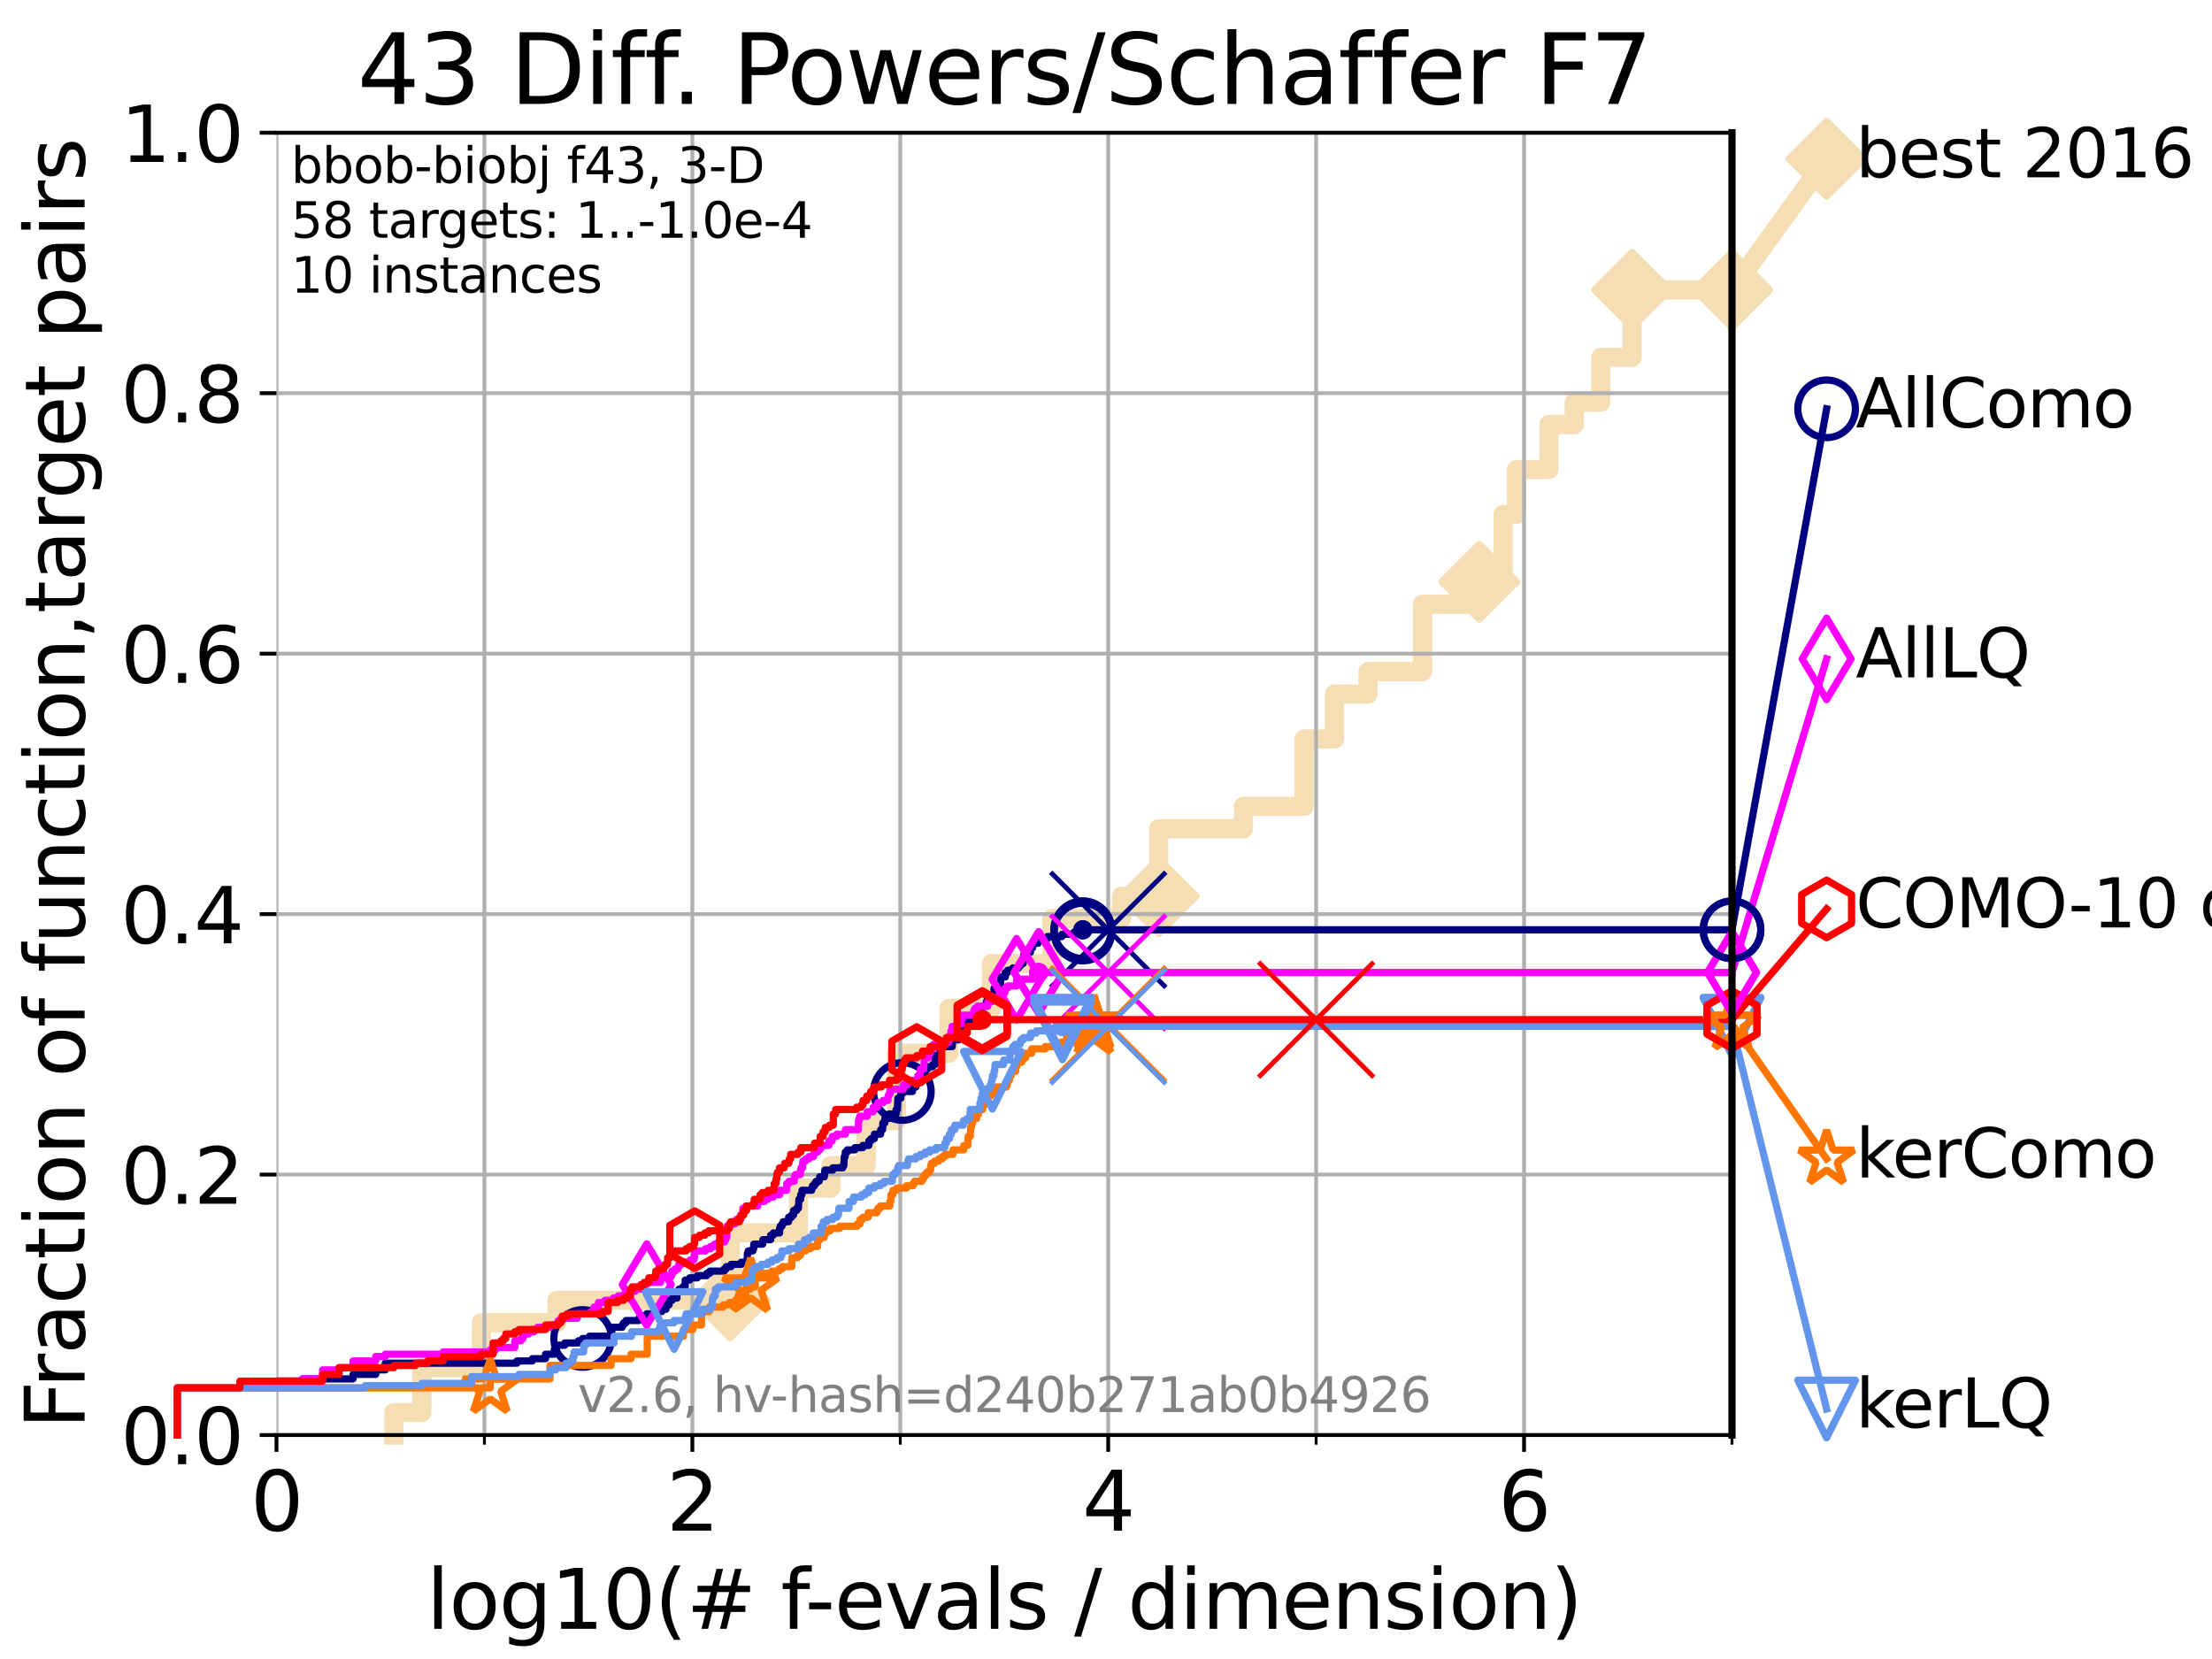 <?xml version="1.0" encoding="utf-8" standalone="no"?>
<!DOCTYPE svg PUBLIC "-//W3C//DTD SVG 1.1//EN"
  "http://www.w3.org/Graphics/SVG/1.1/DTD/svg11.dtd">
<svg xmlns:xlink="http://www.w3.org/1999/xlink" width="460.8pt" height="345.6pt" viewBox="0 0 460.8 345.6" xmlns="http://www.w3.org/2000/svg" version="1.1">
 <defs>
  <style type="text/css">*{stroke-linejoin: round; stroke-linecap: butt}</style>
 </defs>
 <g id="figure_1">
  <g id="patch_1">
   <path d="M 0 345.6 
L 460.8 345.6 
L 460.8 0 
L 0 0 
z
" style="fill: #ffffff"/>
  </g>
  <g id="axes_1">
   <g id="patch_2">
    <path d="M 57.6 298.944 
L 360.806 298.944 
L 360.806 27.648 
L 57.6 27.648 
z
" style="fill: #ffffff"/>
   </g>
   <g id="line2d_1">
    <path d="M 82.042 298.944 
L 82.042 294.266 
L 87.876 294.266 
L 87.876 284.911 
L 100.277 284.911 
L 100.277 275.556 
L 116.03 275.556 
L 116.03 270.879 
L 152.107 270.879 
L 152.107 256.846 
L 166.325 256.846 
L 166.325 247.491 
L 173.087 247.491 
L 173.087 242.814 
L 180.447 242.814 
L 180.447 233.459 
L 186.765 233.459 
L 186.765 219.426 
L 197.696 219.426 
L 197.696 210.071 
L 206.518 210.071 
L 206.518 200.716 
L 219.131 200.716 
L 219.131 191.361 
L 233.624 191.361 
L 233.624 186.684 
L 241.37 186.684 
L 241.37 172.651 
L 259.031 172.651 
L 259.031 167.974 
L 271.678 167.974 
L 271.678 153.941 
L 278.022 153.941 
L 278.022 144.586 
L 284.989 144.586 
L 284.989 139.908 
L 296.336 139.908 
L 296.336 125.876 
L 308.164 125.876 
L 308.164 121.198 
L 313.124 121.198 
L 313.124 107.166 
L 315.927 107.166 
L 315.927 97.811 
L 322.656 97.811 
L 322.656 88.456 
L 327.952 88.456 
L 327.952 83.778 
L 333.489 83.778 
L 333.489 74.423 
L 340.003 74.423 
L 340.003 60.391 
L 360.806 60.391 
" style="fill: none; stroke: #f5deb3; stroke-width: 4; stroke-linecap: square"/>
   </g>
   <g id="line2d_2">
    <defs>
     <path id="m3763e9943e" d="M -0 7.778 
L 7.778 0 
L 0 -7.778 
L -7.778 -0 
z
" style="stroke: #f5deb3; stroke-width: 1.5; stroke-linejoin: miter"/>
    </defs>
    <g>
     <use xlink:href="#m3763e9943e" x="152.107" y="270.879" style="fill: #f5deb3; stroke: #f5deb3; stroke-width: 1.5; stroke-linejoin: miter"/>
     <use xlink:href="#m3763e9943e" x="241.37" y="186.684" style="fill: #f5deb3; stroke: #f5deb3; stroke-width: 1.5; stroke-linejoin: miter"/>
     <use xlink:href="#m3763e9943e" x="308.164" y="121.198" style="fill: #f5deb3; stroke: #f5deb3; stroke-width: 1.5; stroke-linejoin: miter"/>
     <use xlink:href="#m3763e9943e" x="340.003" y="60.391" style="fill: #f5deb3; stroke: #f5deb3; stroke-width: 1.5; stroke-linejoin: miter"/>
     <use xlink:href="#m3763e9943e" x="360.806" y="60.391" style="fill: #f5deb3; stroke: #f5deb3; stroke-width: 1.5; stroke-linejoin: miter"/>
    </g>
   </g>
   <g id="line2d_3">
    <path style="fill: none; stroke: #f5deb3; stroke-width: 4; stroke-linecap: square"/>
    <g/>
   </g>
   <g id="line2d_4">
    <path d="M 360.806 60.391 
L 380.515 33.074 
" style="fill: none; stroke: #f5deb3; stroke-width: 4; stroke-linecap: square"/>
    <g>
     <use xlink:href="#m3763e9943e" x="360.806" y="60.391" style="fill: #f5deb3; stroke: #f5deb3; stroke-width: 1.5; stroke-linejoin: miter"/>
     <use xlink:href="#m3763e9943e" x="380.515" y="33.074" style="fill: #f5deb3; stroke: #f5deb3; stroke-width: 1.5; stroke-linejoin: miter"/>
    </g>
   </g>
   <g id="matplotlib.axis_1">
    <g id="xtick_1">
     <g id="line2d_5">
      <path d="M 57.6 298.944 
L 57.6 27.648 
" clip-path="url(#p7035f3e599)" style="fill: none; stroke: #b0b0b0; stroke-width: 0.8; stroke-linecap: square"/>
     </g>
     <g id="line2d_6">
      <defs>
       <path id="m44b6d56fb6" d="M 0 0 
L 0 3.5 
" style="stroke: #000000; stroke-width: 0.8"/>
      </defs>
      <g>
       <use xlink:href="#m44b6d56fb6" x="57.6" y="298.944" style="stroke: #000000; stroke-width: 0.8"/>
      </g>
     </g>
     <g id="text_1">
      <!-- 0 -->
      <g transform="translate(52.192 318.861) scale(0.17 -0.17)">
       <defs>
        <path id="DejaVuSans-30" d="M 2034 4250 
Q 1547 4250 1301 3770 
Q 1056 3291 1056 2328 
Q 1056 1369 1301 889 
Q 1547 409 2034 409 
Q 2525 409 2770 889 
Q 3016 1369 3016 2328 
Q 3016 3291 2770 3770 
Q 2525 4250 2034 4250 
z
M 2034 4750 
Q 2819 4750 3233 4129 
Q 3647 3509 3647 2328 
Q 3647 1150 3233 529 
Q 2819 -91 2034 -91 
Q 1250 -91 836 529 
Q 422 1150 422 2328 
Q 422 3509 836 4129 
Q 1250 4750 2034 4750 
z
" transform="scale(0.016)"/>
       </defs>
       <use xlink:href="#DejaVuSans-30"/>
      </g>
     </g>
    </g>
    <g id="xtick_2">
     <g id="line2d_7">
      <path d="M 144.23 298.944 
L 144.23 27.648 
" clip-path="url(#p7035f3e599)" style="fill: none; stroke: #b0b0b0; stroke-width: 0.8; stroke-linecap: square"/>
     </g>
     <g id="line2d_8">
      <g>
       <use xlink:href="#m44b6d56fb6" x="144.23" y="298.944" style="stroke: #000000; stroke-width: 0.8"/>
      </g>
     </g>
     <g id="text_2">
      <!-- 2 -->
      <g transform="translate(138.822 318.861) scale(0.17 -0.17)">
       <defs>
        <path id="DejaVuSans-32" d="M 1228 531 
L 3431 531 
L 3431 0 
L 469 0 
L 469 531 
Q 828 903 1448 1529 
Q 2069 2156 2228 2338 
Q 2531 2678 2651 2914 
Q 2772 3150 2772 3378 
Q 2772 3750 2511 3984 
Q 2250 4219 1831 4219 
Q 1534 4219 1204 4116 
Q 875 4013 500 3803 
L 500 4441 
Q 881 4594 1212 4672 
Q 1544 4750 1819 4750 
Q 2544 4750 2975 4387 
Q 3406 4025 3406 3419 
Q 3406 3131 3298 2873 
Q 3191 2616 2906 2266 
Q 2828 2175 2409 1742 
Q 1991 1309 1228 531 
z
" transform="scale(0.016)"/>
       </defs>
       <use xlink:href="#DejaVuSans-32"/>
      </g>
     </g>
    </g>
    <g id="xtick_3">
     <g id="line2d_9">
      <path d="M 230.861 298.944 
L 230.861 27.648 
" clip-path="url(#p7035f3e599)" style="fill: none; stroke: #b0b0b0; stroke-width: 0.8; stroke-linecap: square"/>
     </g>
     <g id="line2d_10">
      <g>
       <use xlink:href="#m44b6d56fb6" x="230.861" y="298.944" style="stroke: #000000; stroke-width: 0.8"/>
      </g>
     </g>
     <g id="text_3">
      <!-- 4 -->
      <g transform="translate(225.453 318.861) scale(0.17 -0.17)">
       <defs>
        <path id="DejaVuSans-34" d="M 2419 4116 
L 825 1625 
L 2419 1625 
L 2419 4116 
z
M 2253 4666 
L 3047 4666 
L 3047 1625 
L 3713 1625 
L 3713 1100 
L 3047 1100 
L 3047 0 
L 2419 0 
L 2419 1100 
L 313 1100 
L 313 1709 
L 2253 4666 
z
" transform="scale(0.016)"/>
       </defs>
       <use xlink:href="#DejaVuSans-34"/>
      </g>
     </g>
    </g>
    <g id="xtick_4">
     <g id="line2d_11">
      <path d="M 317.491 298.944 
L 317.491 27.648 
" clip-path="url(#p7035f3e599)" style="fill: none; stroke: #b0b0b0; stroke-width: 0.8; stroke-linecap: square"/>
     </g>
     <g id="line2d_12">
      <g>
       <use xlink:href="#m44b6d56fb6" x="317.491" y="298.944" style="stroke: #000000; stroke-width: 0.8"/>
      </g>
     </g>
     <g id="text_4">
      <!-- 6 -->
      <g transform="translate(312.083 318.861) scale(0.17 -0.17)">
       <defs>
        <path id="DejaVuSans-36" d="M 2113 2584 
Q 1688 2584 1439 2293 
Q 1191 2003 1191 1497 
Q 1191 994 1439 701 
Q 1688 409 2113 409 
Q 2538 409 2786 701 
Q 3034 994 3034 1497 
Q 3034 2003 2786 2293 
Q 2538 2584 2113 2584 
z
M 3366 4563 
L 3366 3988 
Q 3128 4100 2886 4159 
Q 2644 4219 2406 4219 
Q 1781 4219 1451 3797 
Q 1122 3375 1075 2522 
Q 1259 2794 1537 2939 
Q 1816 3084 2150 3084 
Q 2853 3084 3261 2657 
Q 3669 2231 3669 1497 
Q 3669 778 3244 343 
Q 2819 -91 2113 -91 
Q 1303 -91 875 529 
Q 447 1150 447 2328 
Q 447 3434 972 4092 
Q 1497 4750 2381 4750 
Q 2619 4750 2861 4703 
Q 3103 4656 3366 4563 
z
" transform="scale(0.016)"/>
       </defs>
       <use xlink:href="#DejaVuSans-36"/>
      </g>
     </g>
    </g>
    <g id="xtick_5">
     <g id="line2d_13">
      <path d="M 100.915 298.944 
L 100.915 27.648 
" clip-path="url(#p7035f3e599)" style="fill: none; stroke: #b0b0b0; stroke-width: 0.8; stroke-linecap: square"/>
     </g>
     <g id="line2d_14">
      <defs>
       <path id="m5f5cb5c715" d="M 0 0 
L 0 2 
" style="stroke: #000000; stroke-width: 0.6"/>
      </defs>
      <g>
       <use xlink:href="#m5f5cb5c715" x="100.915" y="298.944" style="stroke: #000000; stroke-width: 0.6"/>
      </g>
     </g>
    </g>
    <g id="xtick_6">
     <g id="line2d_15">
      <path d="M 187.546 298.944 
L 187.546 27.648 
" clip-path="url(#p7035f3e599)" style="fill: none; stroke: #b0b0b0; stroke-width: 0.8; stroke-linecap: square"/>
     </g>
     <g id="line2d_16">
      <g>
       <use xlink:href="#m5f5cb5c715" x="187.546" y="298.944" style="stroke: #000000; stroke-width: 0.6"/>
      </g>
     </g>
    </g>
    <g id="xtick_7">
     <g id="line2d_17">
      <path d="M 274.176 298.944 
L 274.176 27.648 
" clip-path="url(#p7035f3e599)" style="fill: none; stroke: #b0b0b0; stroke-width: 0.8; stroke-linecap: square"/>
     </g>
     <g id="line2d_18">
      <g>
       <use xlink:href="#m5f5cb5c715" x="274.176" y="298.944" style="stroke: #000000; stroke-width: 0.6"/>
      </g>
     </g>
    </g>
    <g id="xtick_8">
     <g id="line2d_19">
      <path d="M 360.806 298.944 
L 360.806 27.648 
" clip-path="url(#p7035f3e599)" style="fill: none; stroke: #b0b0b0; stroke-width: 0.8; stroke-linecap: square"/>
     </g>
     <g id="line2d_20">
      <g>
       <use xlink:href="#m5f5cb5c715" x="360.806" y="298.944" style="stroke: #000000; stroke-width: 0.6"/>
      </g>
     </g>
    </g>
    <g id="text_5">
     <!-- log10(# f-evals / dimension) -->
     <g transform="translate(88.823 339.314) scale(0.17 -0.17)">
      <defs>
       <path id="DejaVuSans-6c" d="M 603 4863 
L 1178 4863 
L 1178 0 
L 603 0 
L 603 4863 
z
" transform="scale(0.016)"/>
       <path id="DejaVuSans-6f" d="M 1959 3097 
Q 1497 3097 1228 2736 
Q 959 2375 959 1747 
Q 959 1119 1226 758 
Q 1494 397 1959 397 
Q 2419 397 2687 759 
Q 2956 1122 2956 1747 
Q 2956 2369 2687 2733 
Q 2419 3097 1959 3097 
z
M 1959 3584 
Q 2709 3584 3137 3096 
Q 3566 2609 3566 1747 
Q 3566 888 3137 398 
Q 2709 -91 1959 -91 
Q 1206 -91 779 398 
Q 353 888 353 1747 
Q 353 2609 779 3096 
Q 1206 3584 1959 3584 
z
" transform="scale(0.016)"/>
       <path id="DejaVuSans-67" d="M 2906 1791 
Q 2906 2416 2648 2759 
Q 2391 3103 1925 3103 
Q 1463 3103 1205 2759 
Q 947 2416 947 1791 
Q 947 1169 1205 825 
Q 1463 481 1925 481 
Q 2391 481 2648 825 
Q 2906 1169 2906 1791 
z
M 3481 434 
Q 3481 -459 3084 -895 
Q 2688 -1331 1869 -1331 
Q 1566 -1331 1297 -1286 
Q 1028 -1241 775 -1147 
L 775 -588 
Q 1028 -725 1275 -790 
Q 1522 -856 1778 -856 
Q 2344 -856 2625 -561 
Q 2906 -266 2906 331 
L 2906 616 
Q 2728 306 2450 153 
Q 2172 0 1784 0 
Q 1141 0 747 490 
Q 353 981 353 1791 
Q 353 2603 747 3093 
Q 1141 3584 1784 3584 
Q 2172 3584 2450 3431 
Q 2728 3278 2906 2969 
L 2906 3500 
L 3481 3500 
L 3481 434 
z
" transform="scale(0.016)"/>
       <path id="DejaVuSans-31" d="M 794 531 
L 1825 531 
L 1825 4091 
L 703 3866 
L 703 4441 
L 1819 4666 
L 2450 4666 
L 2450 531 
L 3481 531 
L 3481 0 
L 794 0 
L 794 531 
z
" transform="scale(0.016)"/>
       <path id="DejaVuSans-28" d="M 1984 4856 
Q 1566 4138 1362 3434 
Q 1159 2731 1159 2009 
Q 1159 1288 1364 580 
Q 1569 -128 1984 -844 
L 1484 -844 
Q 1016 -109 783 600 
Q 550 1309 550 2009 
Q 550 2706 781 3412 
Q 1013 4119 1484 4856 
L 1984 4856 
z
" transform="scale(0.016)"/>
       <path id="DejaVuSans-23" d="M 3272 2816 
L 2363 2816 
L 2100 1772 
L 3016 1772 
L 3272 2816 
z
M 2803 4594 
L 2478 3297 
L 3391 3297 
L 3719 4594 
L 4219 4594 
L 3897 3297 
L 4872 3297 
L 4872 2816 
L 3775 2816 
L 3519 1772 
L 4513 1772 
L 4513 1294 
L 3397 1294 
L 3072 0 
L 2572 0 
L 2894 1294 
L 1978 1294 
L 1656 0 
L 1153 0 
L 1478 1294 
L 494 1294 
L 494 1772 
L 1594 1772 
L 1856 2816 
L 850 2816 
L 850 3297 
L 1978 3297 
L 2297 4594 
L 2803 4594 
z
" transform="scale(0.016)"/>
       <path id="DejaVuSans-20" transform="scale(0.016)"/>
       <path id="DejaVuSans-66" d="M 2375 4863 
L 2375 4384 
L 1825 4384 
Q 1516 4384 1395 4259 
Q 1275 4134 1275 3809 
L 1275 3500 
L 2222 3500 
L 2222 3053 
L 1275 3053 
L 1275 0 
L 697 0 
L 697 3053 
L 147 3053 
L 147 3500 
L 697 3500 
L 697 3744 
Q 697 4328 969 4595 
Q 1241 4863 1831 4863 
L 2375 4863 
z
" transform="scale(0.016)"/>
       <path id="DejaVuSans-2d" d="M 313 2009 
L 1997 2009 
L 1997 1497 
L 313 1497 
L 313 2009 
z
" transform="scale(0.016)"/>
       <path id="DejaVuSans-65" d="M 3597 1894 
L 3597 1613 
L 953 1613 
Q 991 1019 1311 708 
Q 1631 397 2203 397 
Q 2534 397 2845 478 
Q 3156 559 3463 722 
L 3463 178 
Q 3153 47 2828 -22 
Q 2503 -91 2169 -91 
Q 1331 -91 842 396 
Q 353 884 353 1716 
Q 353 2575 817 3079 
Q 1281 3584 2069 3584 
Q 2775 3584 3186 3129 
Q 3597 2675 3597 1894 
z
M 3022 2063 
Q 3016 2534 2758 2815 
Q 2500 3097 2075 3097 
Q 1594 3097 1305 2825 
Q 1016 2553 972 2059 
L 3022 2063 
z
" transform="scale(0.016)"/>
       <path id="DejaVuSans-76" d="M 191 3500 
L 800 3500 
L 1894 563 
L 2988 3500 
L 3597 3500 
L 2284 0 
L 1503 0 
L 191 3500 
z
" transform="scale(0.016)"/>
       <path id="DejaVuSans-61" d="M 2194 1759 
Q 1497 1759 1228 1600 
Q 959 1441 959 1056 
Q 959 750 1161 570 
Q 1363 391 1709 391 
Q 2188 391 2477 730 
Q 2766 1069 2766 1631 
L 2766 1759 
L 2194 1759 
z
M 3341 1997 
L 3341 0 
L 2766 0 
L 2766 531 
Q 2569 213 2275 61 
Q 1981 -91 1556 -91 
Q 1019 -91 701 211 
Q 384 513 384 1019 
Q 384 1609 779 1909 
Q 1175 2209 1959 2209 
L 2766 2209 
L 2766 2266 
Q 2766 2663 2505 2880 
Q 2244 3097 1772 3097 
Q 1472 3097 1187 3025 
Q 903 2953 641 2809 
L 641 3341 
Q 956 3463 1253 3523 
Q 1550 3584 1831 3584 
Q 2591 3584 2966 3190 
Q 3341 2797 3341 1997 
z
" transform="scale(0.016)"/>
       <path id="DejaVuSans-73" d="M 2834 3397 
L 2834 2853 
Q 2591 2978 2328 3040 
Q 2066 3103 1784 3103 
Q 1356 3103 1142 2972 
Q 928 2841 928 2578 
Q 928 2378 1081 2264 
Q 1234 2150 1697 2047 
L 1894 2003 
Q 2506 1872 2764 1633 
Q 3022 1394 3022 966 
Q 3022 478 2636 193 
Q 2250 -91 1575 -91 
Q 1294 -91 989 -36 
Q 684 19 347 128 
L 347 722 
Q 666 556 975 473 
Q 1284 391 1588 391 
Q 1994 391 2212 530 
Q 2431 669 2431 922 
Q 2431 1156 2273 1281 
Q 2116 1406 1581 1522 
L 1381 1569 
Q 847 1681 609 1914 
Q 372 2147 372 2553 
Q 372 3047 722 3315 
Q 1072 3584 1716 3584 
Q 2034 3584 2315 3537 
Q 2597 3491 2834 3397 
z
" transform="scale(0.016)"/>
       <path id="DejaVuSans-2f" d="M 1625 4666 
L 2156 4666 
L 531 -594 
L 0 -594 
L 1625 4666 
z
" transform="scale(0.016)"/>
       <path id="DejaVuSans-64" d="M 2906 2969 
L 2906 4863 
L 3481 4863 
L 3481 0 
L 2906 0 
L 2906 525 
Q 2725 213 2448 61 
Q 2172 -91 1784 -91 
Q 1150 -91 751 415 
Q 353 922 353 1747 
Q 353 2572 751 3078 
Q 1150 3584 1784 3584 
Q 2172 3584 2448 3432 
Q 2725 3281 2906 2969 
z
M 947 1747 
Q 947 1113 1208 752 
Q 1469 391 1925 391 
Q 2381 391 2643 752 
Q 2906 1113 2906 1747 
Q 2906 2381 2643 2742 
Q 2381 3103 1925 3103 
Q 1469 3103 1208 2742 
Q 947 2381 947 1747 
z
" transform="scale(0.016)"/>
       <path id="DejaVuSans-69" d="M 603 3500 
L 1178 3500 
L 1178 0 
L 603 0 
L 603 3500 
z
M 603 4863 
L 1178 4863 
L 1178 4134 
L 603 4134 
L 603 4863 
z
" transform="scale(0.016)"/>
       <path id="DejaVuSans-6d" d="M 3328 2828 
Q 3544 3216 3844 3400 
Q 4144 3584 4550 3584 
Q 5097 3584 5394 3201 
Q 5691 2819 5691 2113 
L 5691 0 
L 5113 0 
L 5113 2094 
Q 5113 2597 4934 2840 
Q 4756 3084 4391 3084 
Q 3944 3084 3684 2787 
Q 3425 2491 3425 1978 
L 3425 0 
L 2847 0 
L 2847 2094 
Q 2847 2600 2669 2842 
Q 2491 3084 2119 3084 
Q 1678 3084 1418 2786 
Q 1159 2488 1159 1978 
L 1159 0 
L 581 0 
L 581 3500 
L 1159 3500 
L 1159 2956 
Q 1356 3278 1631 3431 
Q 1906 3584 2284 3584 
Q 2666 3584 2933 3390 
Q 3200 3197 3328 2828 
z
" transform="scale(0.016)"/>
       <path id="DejaVuSans-6e" d="M 3513 2113 
L 3513 0 
L 2938 0 
L 2938 2094 
Q 2938 2591 2744 2837 
Q 2550 3084 2163 3084 
Q 1697 3084 1428 2787 
Q 1159 2491 1159 1978 
L 1159 0 
L 581 0 
L 581 3500 
L 1159 3500 
L 1159 2956 
Q 1366 3272 1645 3428 
Q 1925 3584 2291 3584 
Q 2894 3584 3203 3211 
Q 3513 2838 3513 2113 
z
" transform="scale(0.016)"/>
       <path id="DejaVuSans-29" d="M 513 4856 
L 1013 4856 
Q 1481 4119 1714 3412 
Q 1947 2706 1947 2009 
Q 1947 1309 1714 600 
Q 1481 -109 1013 -844 
L 513 -844 
Q 928 -128 1133 580 
Q 1338 1288 1338 2009 
Q 1338 2731 1133 3434 
Q 928 4138 513 4856 
z
" transform="scale(0.016)"/>
      </defs>
      <use xlink:href="#DejaVuSans-6c"/>
      <use xlink:href="#DejaVuSans-6f" x="27.783"/>
      <use xlink:href="#DejaVuSans-67" x="88.965"/>
      <use xlink:href="#DejaVuSans-31" x="152.441"/>
      <use xlink:href="#DejaVuSans-30" x="216.064"/>
      <use xlink:href="#DejaVuSans-28" x="279.688"/>
      <use xlink:href="#DejaVuSans-23" x="318.701"/>
      <use xlink:href="#DejaVuSans-20" x="402.49"/>
      <use xlink:href="#DejaVuSans-66" x="434.277"/>
      <use xlink:href="#DejaVuSans-2d" x="463.982"/>
      <use xlink:href="#DejaVuSans-65" x="500.066"/>
      <use xlink:href="#DejaVuSans-76" x="561.59"/>
      <use xlink:href="#DejaVuSans-61" x="620.77"/>
      <use xlink:href="#DejaVuSans-6c" x="682.049"/>
      <use xlink:href="#DejaVuSans-73" x="709.832"/>
      <use xlink:href="#DejaVuSans-20" x="761.932"/>
      <use xlink:href="#DejaVuSans-2f" x="793.719"/>
      <use xlink:href="#DejaVuSans-20" x="827.41"/>
      <use xlink:href="#DejaVuSans-64" x="859.197"/>
      <use xlink:href="#DejaVuSans-69" x="922.674"/>
      <use xlink:href="#DejaVuSans-6d" x="950.457"/>
      <use xlink:href="#DejaVuSans-65" x="1047.869"/>
      <use xlink:href="#DejaVuSans-6e" x="1109.393"/>
      <use xlink:href="#DejaVuSans-73" x="1172.771"/>
      <use xlink:href="#DejaVuSans-69" x="1224.871"/>
      <use xlink:href="#DejaVuSans-6f" x="1252.654"/>
      <use xlink:href="#DejaVuSans-6e" x="1313.836"/>
      <use xlink:href="#DejaVuSans-29" x="1377.215"/>
     </g>
    </g>
   </g>
   <g id="matplotlib.axis_2">
    <g id="ytick_1">
     <g id="line2d_21">
      <path d="M 57.6 298.944 
L 360.806 298.944 
" clip-path="url(#p7035f3e599)" style="fill: none; stroke: #b0b0b0; stroke-width: 0.8; stroke-linecap: square"/>
     </g>
     <g id="line2d_22">
      <defs>
       <path id="m7dcf457992" d="M 0 0 
L -3.5 0 
" style="stroke: #000000; stroke-width: 0.8"/>
      </defs>
      <g>
       <use xlink:href="#m7dcf457992" x="57.6" y="298.944" style="stroke: #000000; stroke-width: 0.8"/>
      </g>
     </g>
     <g id="text_6">
      <!-- 0.0 -->
      <g transform="translate(25.155 305.023) scale(0.16 -0.16)">
       <defs>
        <path id="DejaVuSans-2e" d="M 684 794 
L 1344 794 
L 1344 0 
L 684 0 
L 684 794 
z
" transform="scale(0.016)"/>
       </defs>
       <use xlink:href="#DejaVuSans-30"/>
       <use xlink:href="#DejaVuSans-2e" x="63.623"/>
       <use xlink:href="#DejaVuSans-30" x="95.41"/>
      </g>
     </g>
    </g>
    <g id="ytick_2">
     <g id="line2d_23">
      <path d="M 57.6 244.685 
L 360.806 244.685 
" clip-path="url(#p7035f3e599)" style="fill: none; stroke: #b0b0b0; stroke-width: 0.8; stroke-linecap: square"/>
     </g>
     <g id="line2d_24">
      <g>
       <use xlink:href="#m7dcf457992" x="57.6" y="244.685" style="stroke: #000000; stroke-width: 0.8"/>
      </g>
     </g>
     <g id="text_7">
      <!-- 0.2 -->
      <g transform="translate(25.155 250.764) scale(0.16 -0.16)">
       <use xlink:href="#DejaVuSans-30"/>
       <use xlink:href="#DejaVuSans-2e" x="63.623"/>
       <use xlink:href="#DejaVuSans-32" x="95.41"/>
      </g>
     </g>
    </g>
    <g id="ytick_3">
     <g id="line2d_25">
      <path d="M 57.6 190.426 
L 360.806 190.426 
" clip-path="url(#p7035f3e599)" style="fill: none; stroke: #b0b0b0; stroke-width: 0.8; stroke-linecap: square"/>
     </g>
     <g id="line2d_26">
      <g>
       <use xlink:href="#m7dcf457992" x="57.6" y="190.426" style="stroke: #000000; stroke-width: 0.8"/>
      </g>
     </g>
     <g id="text_8">
      <!-- 0.4 -->
      <g transform="translate(25.155 196.504) scale(0.16 -0.16)">
       <use xlink:href="#DejaVuSans-30"/>
       <use xlink:href="#DejaVuSans-2e" x="63.623"/>
       <use xlink:href="#DejaVuSans-34" x="95.41"/>
      </g>
     </g>
    </g>
    <g id="ytick_4">
     <g id="line2d_27">
      <path d="M 57.6 136.166 
L 360.806 136.166 
" clip-path="url(#p7035f3e599)" style="fill: none; stroke: #b0b0b0; stroke-width: 0.8; stroke-linecap: square"/>
     </g>
     <g id="line2d_28">
      <g>
       <use xlink:href="#m7dcf457992" x="57.6" y="136.166" style="stroke: #000000; stroke-width: 0.8"/>
      </g>
     </g>
     <g id="text_9">
      <!-- 0.6 -->
      <g transform="translate(25.155 142.245) scale(0.16 -0.16)">
       <use xlink:href="#DejaVuSans-30"/>
       <use xlink:href="#DejaVuSans-2e" x="63.623"/>
       <use xlink:href="#DejaVuSans-36" x="95.41"/>
      </g>
     </g>
    </g>
    <g id="ytick_5">
     <g id="line2d_29">
      <path d="M 57.6 81.907 
L 360.806 81.907 
" clip-path="url(#p7035f3e599)" style="fill: none; stroke: #b0b0b0; stroke-width: 0.8; stroke-linecap: square"/>
     </g>
     <g id="line2d_30">
      <g>
       <use xlink:href="#m7dcf457992" x="57.6" y="81.907" style="stroke: #000000; stroke-width: 0.8"/>
      </g>
     </g>
     <g id="text_10">
      <!-- 0.8 -->
      <g transform="translate(25.155 87.986) scale(0.16 -0.16)">
       <defs>
        <path id="DejaVuSans-38" d="M 2034 2216 
Q 1584 2216 1326 1975 
Q 1069 1734 1069 1313 
Q 1069 891 1326 650 
Q 1584 409 2034 409 
Q 2484 409 2743 651 
Q 3003 894 3003 1313 
Q 3003 1734 2745 1975 
Q 2488 2216 2034 2216 
z
M 1403 2484 
Q 997 2584 770 2862 
Q 544 3141 544 3541 
Q 544 4100 942 4425 
Q 1341 4750 2034 4750 
Q 2731 4750 3128 4425 
Q 3525 4100 3525 3541 
Q 3525 3141 3298 2862 
Q 3072 2584 2669 2484 
Q 3125 2378 3379 2068 
Q 3634 1759 3634 1313 
Q 3634 634 3220 271 
Q 2806 -91 2034 -91 
Q 1263 -91 848 271 
Q 434 634 434 1313 
Q 434 1759 690 2068 
Q 947 2378 1403 2484 
z
M 1172 3481 
Q 1172 3119 1398 2916 
Q 1625 2713 2034 2713 
Q 2441 2713 2670 2916 
Q 2900 3119 2900 3481 
Q 2900 3844 2670 4047 
Q 2441 4250 2034 4250 
Q 1625 4250 1398 4047 
Q 1172 3844 1172 3481 
z
" transform="scale(0.016)"/>
       </defs>
       <use xlink:href="#DejaVuSans-30"/>
       <use xlink:href="#DejaVuSans-2e" x="63.623"/>
       <use xlink:href="#DejaVuSans-38" x="95.41"/>
      </g>
     </g>
    </g>
    <g id="ytick_6">
     <g id="line2d_31">
      <path d="M 57.6 27.648 
L 360.806 27.648 
" clip-path="url(#p7035f3e599)" style="fill: none; stroke: #b0b0b0; stroke-width: 0.8; stroke-linecap: square"/>
     </g>
     <g id="line2d_32">
      <g>
       <use xlink:href="#m7dcf457992" x="57.6" y="27.648" style="stroke: #000000; stroke-width: 0.8"/>
      </g>
     </g>
     <g id="text_11">
      <!-- 1.0 -->
      <g transform="translate(25.155 33.727) scale(0.16 -0.16)">
       <use xlink:href="#DejaVuSans-31"/>
       <use xlink:href="#DejaVuSans-2e" x="63.623"/>
       <use xlink:href="#DejaVuSans-30" x="95.41"/>
      </g>
     </g>
    </g>
    <g id="text_12">
     <!-- Fraction of function,target pairs -->
     <g transform="translate(17.62 297.681) rotate(-90) scale(0.17 -0.17)">
      <defs>
       <path id="DejaVuSans-46" d="M 628 4666 
L 3309 4666 
L 3309 4134 
L 1259 4134 
L 1259 2759 
L 3109 2759 
L 3109 2228 
L 1259 2228 
L 1259 0 
L 628 0 
L 628 4666 
z
" transform="scale(0.016)"/>
       <path id="DejaVuSans-72" d="M 2631 2963 
Q 2534 3019 2420 3045 
Q 2306 3072 2169 3072 
Q 1681 3072 1420 2755 
Q 1159 2438 1159 1844 
L 1159 0 
L 581 0 
L 581 3500 
L 1159 3500 
L 1159 2956 
Q 1341 3275 1631 3429 
Q 1922 3584 2338 3584 
Q 2397 3584 2469 3576 
Q 2541 3569 2628 3553 
L 2631 2963 
z
" transform="scale(0.016)"/>
       <path id="DejaVuSans-63" d="M 3122 3366 
L 3122 2828 
Q 2878 2963 2633 3030 
Q 2388 3097 2138 3097 
Q 1578 3097 1268 2742 
Q 959 2388 959 1747 
Q 959 1106 1268 751 
Q 1578 397 2138 397 
Q 2388 397 2633 464 
Q 2878 531 3122 666 
L 3122 134 
Q 2881 22 2623 -34 
Q 2366 -91 2075 -91 
Q 1284 -91 818 406 
Q 353 903 353 1747 
Q 353 2603 823 3093 
Q 1294 3584 2113 3584 
Q 2378 3584 2631 3529 
Q 2884 3475 3122 3366 
z
" transform="scale(0.016)"/>
       <path id="DejaVuSans-74" d="M 1172 4494 
L 1172 3500 
L 2356 3500 
L 2356 3053 
L 1172 3053 
L 1172 1153 
Q 1172 725 1289 603 
Q 1406 481 1766 481 
L 2356 481 
L 2356 0 
L 1766 0 
Q 1100 0 847 248 
Q 594 497 594 1153 
L 594 3053 
L 172 3053 
L 172 3500 
L 594 3500 
L 594 4494 
L 1172 4494 
z
" transform="scale(0.016)"/>
       <path id="DejaVuSans-75" d="M 544 1381 
L 544 3500 
L 1119 3500 
L 1119 1403 
Q 1119 906 1312 657 
Q 1506 409 1894 409 
Q 2359 409 2629 706 
Q 2900 1003 2900 1516 
L 2900 3500 
L 3475 3500 
L 3475 0 
L 2900 0 
L 2900 538 
Q 2691 219 2414 64 
Q 2138 -91 1772 -91 
Q 1169 -91 856 284 
Q 544 659 544 1381 
z
M 1991 3584 
L 1991 3584 
z
" transform="scale(0.016)"/>
       <path id="DejaVuSans-2c" d="M 750 794 
L 1409 794 
L 1409 256 
L 897 -744 
L 494 -744 
L 750 256 
L 750 794 
z
" transform="scale(0.016)"/>
       <path id="DejaVuSans-70" d="M 1159 525 
L 1159 -1331 
L 581 -1331 
L 581 3500 
L 1159 3500 
L 1159 2969 
Q 1341 3281 1617 3432 
Q 1894 3584 2278 3584 
Q 2916 3584 3314 3078 
Q 3713 2572 3713 1747 
Q 3713 922 3314 415 
Q 2916 -91 2278 -91 
Q 1894 -91 1617 61 
Q 1341 213 1159 525 
z
M 3116 1747 
Q 3116 2381 2855 2742 
Q 2594 3103 2138 3103 
Q 1681 3103 1420 2742 
Q 1159 2381 1159 1747 
Q 1159 1113 1420 752 
Q 1681 391 2138 391 
Q 2594 391 2855 752 
Q 3116 1113 3116 1747 
z
" transform="scale(0.016)"/>
      </defs>
      <use xlink:href="#DejaVuSans-46"/>
      <use xlink:href="#DejaVuSans-72" x="50.27"/>
      <use xlink:href="#DejaVuSans-61" x="91.383"/>
      <use xlink:href="#DejaVuSans-63" x="152.662"/>
      <use xlink:href="#DejaVuSans-74" x="207.643"/>
      <use xlink:href="#DejaVuSans-69" x="246.852"/>
      <use xlink:href="#DejaVuSans-6f" x="274.635"/>
      <use xlink:href="#DejaVuSans-6e" x="335.816"/>
      <use xlink:href="#DejaVuSans-20" x="399.195"/>
      <use xlink:href="#DejaVuSans-6f" x="430.982"/>
      <use xlink:href="#DejaVuSans-66" x="492.164"/>
      <use xlink:href="#DejaVuSans-20" x="527.369"/>
      <use xlink:href="#DejaVuSans-66" x="559.156"/>
      <use xlink:href="#DejaVuSans-75" x="594.361"/>
      <use xlink:href="#DejaVuSans-6e" x="657.74"/>
      <use xlink:href="#DejaVuSans-63" x="721.119"/>
      <use xlink:href="#DejaVuSans-74" x="776.1"/>
      <use xlink:href="#DejaVuSans-69" x="815.309"/>
      <use xlink:href="#DejaVuSans-6f" x="843.092"/>
      <use xlink:href="#DejaVuSans-6e" x="904.273"/>
      <use xlink:href="#DejaVuSans-2c" x="967.652"/>
      <use xlink:href="#DejaVuSans-74" x="999.439"/>
      <use xlink:href="#DejaVuSans-61" x="1038.648"/>
      <use xlink:href="#DejaVuSans-72" x="1099.928"/>
      <use xlink:href="#DejaVuSans-67" x="1139.291"/>
      <use xlink:href="#DejaVuSans-65" x="1202.768"/>
      <use xlink:href="#DejaVuSans-74" x="1264.291"/>
      <use xlink:href="#DejaVuSans-20" x="1303.5"/>
      <use xlink:href="#DejaVuSans-70" x="1335.287"/>
      <use xlink:href="#DejaVuSans-61" x="1398.764"/>
      <use xlink:href="#DejaVuSans-69" x="1460.043"/>
      <use xlink:href="#DejaVuSans-72" x="1487.826"/>
      <use xlink:href="#DejaVuSans-73" x="1528.939"/>
     </g>
    </g>
   </g>
   <g id="line2d_33">
    <defs>
     <path id="m17147c1ead" d="M 0 1.5 
C 0.398 1.5 0.779 1.342 1.061 1.061 
C 1.342 0.779 1.5 0.398 1.5 0 
C 1.5 -0.398 1.342 -0.779 1.061 -1.061 
C 0.779 -1.342 0.398 -1.5 0 -1.5 
C -0.398 -1.5 -0.779 -1.342 -1.061 -1.061 
C -1.342 -0.779 -1.5 -0.398 -1.5 0 
C -1.5 0.398 -1.342 0.779 -1.061 1.061 
C -0.779 1.342 -0.398 1.5 0 1.5 
z
" style="stroke: #f5deb3"/>
    </defs>
    <g>
     <use xlink:href="#m17147c1ead" x="340.003" y="60.391" style="fill: #f5deb3; stroke: #f5deb3"/>
     <use xlink:href="#m17147c1ead" x="340.003" y="60.391" style="fill: #f5deb3; stroke: #f5deb3"/>
    </g>
   </g>
   <g id="line2d_34">
    <defs>
     <path id="mb43989d6ef" d="M 0 1.5 
C 0.398 1.5 0.779 1.342 1.061 1.061 
C 1.342 0.779 1.5 0.398 1.5 0 
C 1.5 -0.398 1.342 -0.779 1.061 -1.061 
C 0.779 -1.342 0.398 -1.5 0 -1.5 
C -0.398 -1.5 -0.779 -1.342 -1.061 -1.061 
C -1.342 -0.779 -1.5 -0.398 -1.5 0 
C -1.5 0.398 -1.342 0.779 -1.061 1.061 
C -0.779 1.342 -0.398 1.5 0 1.5 
z
" style="stroke: #000080"/>
    </defs>
    <g>
     <use xlink:href="#mb43989d6ef" x="225.569" y="193.7" style="fill: #000080; stroke: #000080"/>
     <use xlink:href="#mb43989d6ef" x="225.569" y="193.7" style="fill: #000080; stroke: #000080"/>
    </g>
   </g>
   <g id="line2d_35">
    <path d="M 36.933 298.944 
L 36.933 289.121 
L 49.973 289.121 
L 49.973 288.186 
L 57.6 288.186 
L 57.6 287.718 
L 63.012 287.718 
L 63.012 287.25 
L 73.539 287.25 
L 73.539 286.315 
L 78.267 286.315 
L 78.267 285.379 
L 80.249 285.379 
L 80.249 283.976 
L 107.687 283.976 
L 107.687 283.508 
L 110.897 283.508 
L 110.897 283.04 
L 113.638 283.04 
L 113.638 282.105 
L 115.46 282.105 
L 115.46 281.169 
L 115.747 281.169 
L 115.747 280.702 
L 116.03 280.702 
L 116.03 280.234 
L 117.644 280.234 
L 117.644 279.766 
L 120.507 279.766 
L 120.507 279.298 
L 121.372 279.298 
L 121.372 278.831 
L 122.796 278.831 
L 122.796 278.363 
L 127.304 278.363 
L 127.304 277.427 
L 127.458 277.427 
L 127.458 276.492 
L 129.623 276.492 
L 129.623 276.024 
L 129.893 276.024 
L 129.893 275.556 
L 130.423 275.556 
L 130.423 275.089 
L 133.098 275.089 
L 133.098 274.621 
L 134.305 274.621 
L 134.305 274.153 
L 134.725 274.153 
L 134.725 273.685 
L 136.697 273.685 
L 136.697 273.218 
L 137.876 273.218 
L 137.876 272.75 
L 138.735 272.75 
L 138.819 271.814 
L 139.395 271.814 
L 139.395 270.879 
L 140.033 270.879 
L 140.033 270.411 
L 141.025 270.411 
L 141.025 269.008 
L 141.466 269.008 
L 141.466 268.54 
L 142.248 268.54 
L 142.248 268.072 
L 142.73 268.072 
L 142.73 266.669 
L 143.657 266.669 
L 143.657 266.201 
L 145.267 266.201 
L 145.267 265.734 
L 147.237 265.734 
L 147.237 265.266 
L 147.868 265.266 
L 147.868 264.798 
L 150.871 264.798 
L 150.871 264.33 
L 151.306 264.33 
L 151.306 263.863 
L 152.312 263.863 
L 152.312 263.395 
L 154.432 263.395 
L 154.432 262.927 
L 155.633 262.927 
L 155.701 261.056 
L 155.871 261.056 
L 155.871 260.588 
L 156.825 260.588 
L 156.825 260.121 
L 157.017 260.121 
L 157.017 259.185 
L 158.862 259.185 
L 158.919 258.25 
L 160.542 258.25 
L 160.542 257.314 
L 161.087 257.314 
L 161.087 256.846 
L 162.397 256.846 
L 162.397 255.911 
L 162.516 255.911 
L 162.516 255.443 
L 162.892 255.443 
L 162.892 254.975 
L 163.146 254.975 
L 163.146 254.508 
L 164.281 254.508 
L 164.281 253.572 
L 164.918 253.572 
L 164.918 253.104 
L 165.31 253.104 
L 165.31 252.169 
L 165.954 252.169 
L 165.954 251.701 
L 166.325 251.701 
L 166.422 249.83 
L 166.785 249.83 
L 166.785 248.895 
L 167.048 248.895 
L 167.085 247.959 
L 169.095 247.959 
L 169.095 247.491 
L 169.245 247.491 
L 169.245 247.024 
L 169.687 247.024 
L 169.687 246.556 
L 170.009 246.556 
L 170.009 246.088 
L 170.635 246.088 
L 170.743 245.153 
L 171.727 245.153 
L 171.829 243.749 
L 173.489 243.749 
L 173.489 243.282 
L 175.567 243.282 
L 175.567 242.814 
L 175.791 242.814 
L 175.873 240.943 
L 176.07 240.943 
L 176.081 240.007 
L 176.503 240.007 
L 176.503 239.54 
L 178.082 239.54 
L 178.082 239.072 
L 179.748 239.072 
L 179.748 238.604 
L 180.997 238.604 
L 180.997 237.669 
L 181.427 237.669 
L 181.427 237.201 
L 182.159 237.201 
L 182.159 236.265 
L 183.457 236.265 
L 183.457 235.33 
L 183.866 235.33 
L 183.912 233.927 
L 184.325 233.927 
L 184.325 232.991 
L 185.219 232.991 
L 185.219 232.056 
L 186.673 232.056 
L 186.673 231.12 
L 186.94 231.12 
L 187.044 228.781 
L 187.658 228.781 
L 187.658 227.846 
L 187.973 227.846 
L 187.973 227.378 
L 190.082 227.378 
L 190.082 226.442 
L 190.797 226.442 
L 190.797 225.507 
L 191.873 225.507 
L 191.873 224.571 
L 192.076 224.571 
L 192.076 223.636 
L 192.394 223.636 
L 192.394 223.168 
L 192.773 223.168 
L 192.773 222.7 
L 193.261 222.7 
L 193.261 222.233 
L 194.265 222.233 
L 194.265 221.765 
L 194.81 221.765 
L 194.844 219.894 
L 195.846 219.894 
L 195.854 218.491 
L 196.019 218.491 
L 196.019 218.023 
L 198.364 218.023 
L 198.47 216.62 
L 199.712 216.62 
L 199.814 214.749 
L 199.856 214.749 
L 199.856 213.813 
L 200.812 213.813 
L 200.874 212.41 
L 202.491 212.41 
L 202.491 211.942 
L 203.398 211.942 
L 203.455 210.539 
L 204.369 210.539 
L 204.369 209.603 
L 205.47 209.603 
L 205.47 208.668 
L 205.698 208.668 
L 205.698 207.732 
L 206.281 207.732 
L 206.281 207.265 
L 206.937 207.265 
L 206.937 206.797 
L 207.082 206.797 
L 207.082 205.861 
L 208.021 205.861 
L 208.021 204.926 
L 208.422 204.926 
L 208.498 203.523 
L 209.43 203.523 
L 209.43 202.587 
L 209.908 202.587 
L 209.908 202.119 
L 210.974 202.119 
L 210.974 201.652 
L 212.198 201.652 
L 212.198 201.184 
L 212.591 201.184 
L 212.591 200.716 
L 213.156 200.716 
L 213.156 199.781 
L 213.281 199.781 
L 213.281 198.845 
L 213.791 198.845 
L 213.791 198.377 
L 214.662 198.377 
L 214.662 197.442 
L 215.111 197.442 
L 215.111 196.506 
L 216.26 196.506 
L 216.26 196.039 
L 216.419 196.039 
L 216.419 195.571 
L 218.195 195.571 
L 218.195 195.103 
L 221.234 195.103 
L 221.234 194.635 
L 223.743 194.635 
L 223.743 194.168 
L 225.569 194.168 
L 225.569 193.7 
L 360.806 193.7 
L 360.806 193.7 
" style="fill: none; stroke: #000080; stroke-width: 1.5; stroke-linecap: square"/>
   </g>
   <g id="line2d_36">
    <defs>
     <path id="m421ea60a6a" d="M 0 6 
C 1.591 6 3.117 5.368 4.243 4.243 
C 5.368 3.117 6 1.591 6 0 
C 6 -1.591 5.368 -3.117 4.243 -4.243 
C 3.117 -5.368 1.591 -6 0 -6 
C -1.591 -6 -3.117 -5.368 -4.243 -4.243 
C -5.368 -3.117 -6 -1.591 -6 0 
C -6 1.591 -5.368 3.117 -4.243 4.243 
C -3.117 5.368 -1.591 6 0 6 
z
" style="stroke: #000080; stroke-width: 1.5"/>
    </defs>
    <g>
     <use xlink:href="#m421ea60a6a" x="121.372" y="278.831" style="fill-opacity: 0; stroke: #000080; stroke-width: 1.5"/>
     <use xlink:href="#m421ea60a6a" x="187.973" y="227.378" style="fill-opacity: 0; stroke: #000080; stroke-width: 1.5"/>
     <use xlink:href="#m421ea60a6a" x="225.569" y="194.168" style="fill-opacity: 0; stroke: #000080; stroke-width: 1.5"/>
     <use xlink:href="#m421ea60a6a" x="225.569" y="193.7" style="fill-opacity: 0; stroke: #000080; stroke-width: 1.5"/>
     <use xlink:href="#m421ea60a6a" x="225.569" y="193.7" style="fill-opacity: 0; stroke: #000080; stroke-width: 1.5"/>
     <use xlink:href="#m421ea60a6a" x="360.806" y="193.7" style="fill-opacity: 0; stroke: #000080; stroke-width: 1.5"/>
    </g>
   </g>
   <g id="line2d_37">
    <path style="fill: none; stroke: #000080; stroke-width: 1.5; stroke-linecap: square"/>
    <g/>
   </g>
   <g id="line2d_38">
    <path d="M 230.867 193.7 
" clip-path="url(#p7035f3e599)" style="fill: none; stroke: #000080; stroke-width: 1.5; stroke-linecap: square"/>
    <defs>
     <path id="m9aebeb0390" d="M -12 12 
L 12 -12 
M -12 -12 
L 12 12 
" style="stroke: #000080"/>
    </defs>
    <g clip-path="url(#p7035f3e599)">
     <use xlink:href="#m9aebeb0390" x="230.867" y="193.7" style="fill: #000080; stroke: #000080"/>
    </g>
   </g>
   <g id="line2d_39">
    <defs>
     <path id="md7767f7233" d="M 0 1.5 
C 0.398 1.5 0.779 1.342 1.061 1.061 
C 1.342 0.779 1.5 0.398 1.5 0 
C 1.5 -0.398 1.342 -0.779 1.061 -1.061 
C 0.779 -1.342 0.398 -1.5 0 -1.5 
C -0.398 -1.5 -0.779 -1.342 -1.061 -1.061 
C -1.342 -0.779 -1.5 -0.398 -1.5 0 
C -1.5 0.398 -1.342 0.779 -1.061 1.061 
C -0.779 1.342 -0.398 1.5 0 1.5 
z
" style="stroke: #ff00ff"/>
    </defs>
    <g>
     <use xlink:href="#md7767f7233" x="216.373" y="202.587" style="fill: #ff00ff; stroke: #ff00ff"/>
     <use xlink:href="#md7767f7233" x="216.373" y="202.587" style="fill: #ff00ff; stroke: #ff00ff"/>
    </g>
   </g>
   <g id="line2d_40">
    <path d="M 36.933 298.944 
L 36.933 289.121 
L 49.973 289.121 
L 49.973 288.653 
L 57.6 288.653 
L 57.6 287.718 
L 63.012 287.718 
L 63.012 287.25 
L 67.209 287.25 
L 67.209 285.379 
L 70.639 285.379 
L 70.639 284.911 
L 73.539 284.911 
L 73.539 283.508 
L 78.267 283.508 
L 78.267 282.573 
L 80.249 282.573 
L 80.249 282.105 
L 92.323 282.105 
L 92.323 281.637 
L 102.129 281.637 
L 102.129 281.169 
L 103.27 281.169 
L 103.27 280.702 
L 107.245 280.702 
L 107.245 279.298 
L 108.543 279.298 
L 108.543 278.831 
L 108.956 278.831 
L 108.956 277.895 
L 110.145 277.895 
L 110.145 277.427 
L 111.262 277.427 
L 111.262 276.96 
L 111.972 276.96 
L 111.972 276.492 
L 114.571 276.492 
L 114.571 276.024 
L 116.03 276.024 
L 116.03 275.556 
L 116.309 275.556 
L 116.309 275.089 
L 116.854 275.089 
L 116.854 274.621 
L 120.284 274.621 
L 120.284 273.685 
L 123.184 273.685 
L 123.184 273.218 
L 123.751 273.218 
L 123.751 272.282 
L 124.66 272.282 
L 124.66 271.347 
L 126.029 271.347 
L 126.029 270.879 
L 127.761 270.879 
L 127.761 270.411 
L 128.786 270.411 
L 128.786 269.943 
L 130.16 269.943 
L 130.16 269.476 
L 130.683 269.476 
L 130.683 269.008 
L 132.287 269.008 
L 132.287 268.54 
L 133.546 268.54 
L 133.546 267.605 
L 134.725 267.605 
L 134.725 267.137 
L 137.61 267.137 
L 137.61 266.201 
L 139.637 266.201 
L 139.637 265.734 
L 139.954 265.734 
L 139.954 264.798 
L 140.65 264.798 
L 140.65 264.33 
L 141.247 264.33 
L 141.247 263.863 
L 141.393 263.863 
L 141.393 263.395 
L 142.038 263.395 
L 142.038 262.927 
L 143.786 262.927 
L 143.786 262.459 
L 144.541 262.459 
L 144.541 261.992 
L 144.664 261.992 
L 144.725 260.588 
L 146.968 260.588 
L 146.968 260.121 
L 148.022 260.121 
L 148.022 259.653 
L 148.825 259.653 
L 148.825 259.185 
L 149.642 259.185 
L 149.642 258.717 
L 150.959 258.717 
L 150.959 258.25 
L 151.177 258.25 
L 151.177 257.782 
L 151.392 257.782 
L 151.435 255.443 
L 151.9 255.443 
L 151.9 254.975 
L 153.111 254.975 
L 153.111 254.508 
L 153.383 254.508 
L 153.383 254.04 
L 154.286 254.04 
L 154.286 253.104 
L 154.686 253.104 
L 154.758 251.701 
L 155.392 251.701 
L 155.392 251.233 
L 157.856 251.233 
L 157.856 250.298 
L 159.261 250.298 
L 159.261 249.83 
L 159.98 249.83 
L 159.98 249.362 
L 161.087 249.362 
L 161.087 248.895 
L 162.397 248.895 
L 162.397 247.959 
L 163.866 247.959 
L 163.888 246.556 
L 164.346 246.556 
L 164.346 246.088 
L 165.453 246.088 
L 165.453 245.153 
L 165.675 245.153 
L 165.675 244.685 
L 166.747 244.685 
L 166.747 243.749 
L 166.879 243.749 
L 166.879 243.282 
L 167.196 243.282 
L 167.252 241.878 
L 167.797 241.878 
L 167.797 241.411 
L 168.535 241.411 
L 168.535 240.943 
L 169.459 240.943 
L 169.459 240.475 
L 169.622 240.475 
L 169.622 240.007 
L 170.34 240.007 
L 170.34 239.54 
L 170.804 239.54 
L 170.804 239.072 
L 171.122 239.072 
L 171.122 238.604 
L 172.677 238.604 
L 172.677 237.669 
L 173.369 237.669 
L 173.369 236.733 
L 174.33 236.733 
L 174.33 236.265 
L 176.105 236.265 
L 176.105 235.33 
L 178.814 235.33 
L 178.844 233.459 
L 178.963 233.459 
L 178.963 232.991 
L 179.131 232.991 
L 179.131 232.523 
L 180.683 232.523 
L 180.683 231.588 
L 181.924 231.588 
L 181.924 230.652 
L 182.831 230.652 
L 182.831 229.717 
L 183.972 229.717 
L 183.972 229.249 
L 184.991 229.249 
L 184.991 228.313 
L 185.169 228.313 
L 185.169 227.846 
L 185.41 227.846 
L 185.41 226.91 
L 188.199 226.91 
L 188.199 225.975 
L 189.034 225.975 
L 189.034 225.039 
L 191.188 225.039 
L 191.188 224.104 
L 191.653 224.104 
L 191.703 222.7 
L 192.423 222.7 
L 192.534 220.829 
L 192.587 220.829 
L 192.587 220.362 
L 193.431 220.362 
L 193.431 219.426 
L 193.781 219.426 
L 193.83 218.491 
L 194.466 218.491 
L 194.466 217.555 
L 197.08 217.555 
L 197.08 217.087 
L 197.66 217.087 
L 197.66 216.62 
L 197.824 216.62 
L 197.824 215.684 
L 198.112 215.684 
L 198.112 214.749 
L 198.329 214.749 
L 198.329 213.813 
L 199.31 213.813 
L 199.31 213.345 
L 200.275 213.345 
L 200.275 212.41 
L 200.393 212.41 
L 200.393 211.474 
L 202.845 211.474 
L 202.845 210.539 
L 203.05 210.539 
L 203.05 210.071 
L 203.616 210.071 
L 203.616 209.603 
L 205.786 209.603 
L 205.786 208.668 
L 206.66 208.668 
L 206.723 207.732 
L 208.366 207.732 
L 208.366 206.797 
L 209.348 206.797 
L 209.348 205.861 
L 209.877 205.861 
L 209.877 205.394 
L 211.769 205.394 
L 211.777 203.99 
L 215.115 203.99 
L 215.115 203.523 
L 216.373 203.523 
L 216.373 202.587 
L 360.806 202.587 
L 360.806 202.587 
" style="fill: none; stroke: #ff00ff; stroke-width: 1.5; stroke-linecap: square"/>
   </g>
   <g id="line2d_41">
    <defs>
     <path id="meb2fc2c44e" d="M -0 8.485 
L 5.091 0 
L 0 -8.485 
L -5.091 -0 
z
" style="stroke: #ff00ff; stroke-width: 1.5; stroke-linejoin: miter"/>
    </defs>
    <g>
     <use xlink:href="#meb2fc2c44e" x="134.725" y="267.605" style="fill-opacity: 0; stroke: #ff00ff; stroke-width: 1.5; stroke-linejoin: miter"/>
     <use xlink:href="#meb2fc2c44e" x="211.777" y="203.99" style="fill-opacity: 0; stroke: #ff00ff; stroke-width: 1.5; stroke-linejoin: miter"/>
     <use xlink:href="#meb2fc2c44e" x="216.373" y="202.587" style="fill-opacity: 0; stroke: #ff00ff; stroke-width: 1.5; stroke-linejoin: miter"/>
     <use xlink:href="#meb2fc2c44e" x="216.373" y="202.587" style="fill-opacity: 0; stroke: #ff00ff; stroke-width: 1.5; stroke-linejoin: miter"/>
     <use xlink:href="#meb2fc2c44e" x="360.806" y="202.587" style="fill-opacity: 0; stroke: #ff00ff; stroke-width: 1.5; stroke-linejoin: miter"/>
    </g>
   </g>
   <g id="line2d_42">
    <path style="fill: none; stroke: #ff00ff; stroke-width: 1.5; stroke-linecap: square"/>
    <g/>
   </g>
   <g id="line2d_43">
    <path d="M 230.868 202.587 
" clip-path="url(#p7035f3e599)" style="fill: none; stroke: #ff00ff; stroke-width: 1.5; stroke-linecap: square"/>
    <defs>
     <path id="m18a227d329" d="M -12 12 
L 12 -12 
M -12 -12 
L 12 12 
" style="stroke: #ff00ff"/>
    </defs>
    <g clip-path="url(#p7035f3e599)">
     <use xlink:href="#m18a227d329" x="230.868" y="202.587" style="fill: #ff00ff; stroke: #ff00ff"/>
    </g>
   </g>
   <g id="line2d_44">
    <defs>
     <path id="md8d1649827" d="M 0 1.5 
C 0.398 1.5 0.779 1.342 1.061 1.061 
C 1.342 0.779 1.5 0.398 1.5 0 
C 1.5 -0.398 1.342 -0.779 1.061 -1.061 
C 0.779 -1.342 0.398 -1.5 0 -1.5 
C -0.398 -1.5 -0.779 -1.342 -1.061 -1.061 
C -1.342 -0.779 -1.5 -0.398 -1.5 0 
C -1.5 0.398 -1.342 0.779 -1.061 1.061 
C -0.779 1.342 -0.398 1.5 0 1.5 
z
" style="stroke: #ff7500"/>
    </defs>
    <g>
     <use xlink:href="#md8d1649827" x="227.871" y="213.345" style="fill: #ff7500; stroke: #ff7500"/>
     <use xlink:href="#md8d1649827" x="227.871" y="213.345" style="fill: #ff7500; stroke: #ff7500"/>
    </g>
   </g>
   <g id="line2d_45">
    <path d="M 36.933 298.944 
L 36.933 289.121 
L 102.129 289.121 
L 102.129 287.25 
L 114.571 287.25 
L 114.571 284.444 
L 127.304 284.444 
L 127.304 283.04 
L 131.44 283.04 
L 131.44 282.105 
L 134.829 282.105 
L 134.829 278.363 
L 142.387 278.363 
L 142.387 276.96 
L 144.355 276.96 
L 144.355 276.024 
L 146.137 276.024 
L 146.137 273.218 
L 147.764 273.218 
L 147.764 272.282 
L 150.649 272.282 
L 150.649 271.814 
L 151.941 271.814 
L 151.941 271.347 
L 153.15 271.347 
L 153.15 270.879 
L 154.286 270.879 
L 154.286 269.943 
L 155.357 269.943 
L 155.357 268.54 
L 156.371 268.54 
L 156.371 268.072 
L 157.332 268.072 
L 157.332 265.266 
L 160.752 265.266 
L 160.752 264.798 
L 162.253 264.798 
L 162.253 264.33 
L 162.961 264.33 
L 162.961 263.863 
L 164.939 263.863 
L 164.939 261.992 
L 166.15 261.992 
L 166.15 261.524 
L 166.728 261.524 
L 166.728 260.588 
L 167.833 260.588 
L 167.833 260.121 
L 168.876 260.121 
L 168.876 259.653 
L 170.34 259.653 
L 170.34 258.25 
L 170.804 258.25 
L 170.804 257.782 
L 171.698 257.782 
L 171.698 256.846 
L 172.13 256.846 
L 172.13 256.379 
L 172.965 256.379 
L 172.965 255.911 
L 174.904 255.911 
L 174.904 255.443 
L 178.573 255.443 
L 178.573 254.975 
L 179.17 254.975 
L 179.17 254.04 
L 179.748 254.04 
L 179.748 253.572 
L 180.854 253.572 
L 180.854 252.637 
L 182.645 252.637 
L 182.645 252.169 
L 182.888 252.169 
L 182.888 251.701 
L 183.364 251.701 
L 183.364 251.233 
L 185.368 251.233 
L 185.368 250.298 
L 185.578 250.298 
L 185.578 248.895 
L 185.991 248.895 
L 185.991 247.959 
L 186.791 247.959 
L 186.791 247.491 
L 188.83 247.491 
L 188.83 247.024 
L 190.186 247.024 
L 190.186 246.556 
L 190.51 246.556 
L 190.51 246.088 
L 192.052 246.088 
L 192.052 245.62 
L 192.346 245.62 
L 192.346 245.153 
L 192.635 245.153 
L 192.635 244.685 
L 193.061 244.685 
L 193.061 244.217 
L 193.614 244.217 
L 193.614 243.749 
L 193.884 243.749 
L 193.884 242.814 
L 194.018 242.814 
L 194.018 242.346 
L 194.673 242.346 
L 194.673 241.878 
L 195.554 241.878 
L 195.554 241.411 
L 196.277 241.411 
L 196.277 240.943 
L 196.859 240.943 
L 196.859 240.475 
L 198.505 240.475 
L 198.505 239.54 
L 200.778 239.54 
L 200.778 238.604 
L 201.598 238.604 
L 201.687 236.733 
L 202.125 236.733 
L 202.212 234.862 
L 202.383 234.862 
L 202.383 233.927 
L 202.638 233.927 
L 202.638 232.991 
L 203.463 232.991 
L 203.463 232.056 
L 203.862 232.056 
L 203.862 231.12 
L 204.712 231.12 
L 204.712 230.184 
L 205.086 230.184 
L 205.086 229.717 
L 205.38 229.717 
L 205.38 228.313 
L 206.374 228.313 
L 206.374 227.846 
L 207.186 227.846 
L 207.186 226.91 
L 207.514 226.91 
L 207.514 226.442 
L 209.664 226.442 
L 209.664 225.975 
L 209.837 225.975 
L 209.837 225.039 
L 210.292 225.039 
L 210.292 224.104 
L 210.626 224.104 
L 210.626 223.168 
L 211.593 223.168 
L 211.593 222.233 
L 211.802 222.233 
L 211.802 221.297 
L 212.81 221.297 
L 212.81 220.829 
L 213.103 220.829 
L 213.103 220.362 
L 213.627 220.362 
L 213.627 219.426 
L 214.9 219.426 
L 214.9 218.491 
L 217.749 218.491 
L 217.749 218.023 
L 221.001 218.023 
L 221.001 217.087 
L 222.141 217.087 
L 222.231 215.684 
L 222.874 215.684 
L 222.874 215.216 
L 227.47 215.216 
L 227.47 214.281 
L 227.871 214.281 
L 227.871 213.345 
L 360.806 213.345 
L 360.806 213.345 
" style="fill: none; stroke: #ff7500; stroke-width: 1.5; stroke-linecap: square"/>
   </g>
   <g id="line2d_46">
    <defs>
     <path id="m7dd9fac811" d="M 0 -6 
L -1.347 -1.854 
L -5.706 -1.854 
L -2.18 0.708 
L -3.527 4.854 
L -0 2.292 
L 3.527 4.854 
L 2.18 0.708 
L 5.706 -1.854 
L 1.347 -1.854 
z
" style="stroke: #ff7500; stroke-width: 1.5; stroke-linejoin: bevel"/>
    </defs>
    <g>
     <use xlink:href="#m7dd9fac811" x="102.129" y="289.121" style="fill-opacity: 0; stroke: #ff7500; stroke-width: 1.5; stroke-linejoin: bevel"/>
     <use xlink:href="#m7dd9fac811" x="156.371" y="268.072" style="fill-opacity: 0; stroke: #ff7500; stroke-width: 1.5; stroke-linejoin: bevel"/>
     <use xlink:href="#m7dd9fac811" x="227.871" y="214.281" style="fill-opacity: 0; stroke: #ff7500; stroke-width: 1.5; stroke-linejoin: bevel"/>
     <use xlink:href="#m7dd9fac811" x="227.871" y="213.345" style="fill-opacity: 0; stroke: #ff7500; stroke-width: 1.5; stroke-linejoin: bevel"/>
     <use xlink:href="#m7dd9fac811" x="227.871" y="213.345" style="fill-opacity: 0; stroke: #ff7500; stroke-width: 1.5; stroke-linejoin: bevel"/>
     <use xlink:href="#m7dd9fac811" x="360.806" y="213.345" style="fill-opacity: 0; stroke: #ff7500; stroke-width: 1.5; stroke-linejoin: bevel"/>
    </g>
   </g>
   <g id="line2d_47">
    <path style="fill: none; stroke: #ff7500; stroke-width: 1.5; stroke-linecap: square"/>
    <g/>
   </g>
   <g id="line2d_48">
    <path d="M 230.861 213.345 
" clip-path="url(#p7035f3e599)" style="fill: none; stroke: #ff7500; stroke-width: 1.5; stroke-linecap: square"/>
    <defs>
     <path id="m6815b29f9c" d="M -12 12 
L 12 -12 
M -12 -12 
L 12 12 
" style="stroke: #ff7500"/>
    </defs>
    <g clip-path="url(#p7035f3e599)">
     <use xlink:href="#m6815b29f9c" x="230.861" y="213.345" style="fill: #ff7500; stroke: #ff7500"/>
    </g>
   </g>
   <g id="line2d_49">
    <defs>
     <path id="m4f5853592f" d="M 0 1.5 
C 0.398 1.5 0.779 1.342 1.061 1.061 
C 1.342 0.779 1.5 0.398 1.5 0 
C 1.5 -0.398 1.342 -0.779 1.061 -1.061 
C 0.779 -1.342 0.398 -1.5 0 -1.5 
C -0.398 -1.5 -0.779 -1.342 -1.061 -1.061 
C -1.342 -0.779 -1.5 -0.398 -1.5 0 
C -1.5 0.398 -1.342 0.779 -1.061 1.061 
C -0.779 1.342 -0.398 1.5 0 1.5 
z
" style="stroke: #6495ed"/>
    </defs>
    <g>
     <use xlink:href="#m4f5853592f" x="221.322" y="213.813" style="fill: #6495ed; stroke: #6495ed"/>
     <use xlink:href="#m4f5853592f" x="221.322" y="213.813" style="fill: #6495ed; stroke: #6495ed"/>
    </g>
   </g>
   <g id="line2d_50">
    <path d="M 36.933 298.944 
L 36.933 289.121 
L 76.051 289.121 
L 76.051 288.653 
L 87.876 288.653 
L 87.876 288.186 
L 98.223 288.186 
L 98.223 286.782 
L 108.12 286.782 
L 108.12 286.315 
L 114.571 286.315 
L 114.571 285.379 
L 115.747 285.379 
L 115.747 284.911 
L 117.9 284.911 
L 117.9 283.976 
L 118.89 283.976 
L 118.89 283.508 
L 119.366 283.508 
L 119.366 282.573 
L 119.6 282.573 
L 119.6 281.637 
L 121.582 281.637 
L 121.582 280.234 
L 121.995 280.234 
L 121.995 279.766 
L 127.911 279.766 
L 127.911 278.363 
L 131.564 278.363 
L 131.564 277.427 
L 137.159 277.427 
L 137.159 276.96 
L 137.521 276.96 
L 137.521 276.024 
L 138.224 276.024 
L 138.224 275.556 
L 140.421 275.556 
L 140.421 275.089 
L 142.798 275.089 
L 142.798 274.153 
L 142.933 274.153 
L 142.933 273.685 
L 146.25 273.685 
L 146.25 272.75 
L 148.074 272.75 
L 148.074 272.282 
L 148.327 272.282 
L 148.428 270.411 
L 148.628 270.411 
L 148.628 269.943 
L 149.021 269.943 
L 149.021 268.54 
L 149.642 268.54 
L 149.642 268.072 
L 153.267 268.072 
L 153.267 267.137 
L 155.633 267.137 
L 155.633 266.669 
L 156.664 266.669 
L 156.664 264.798 
L 156.825 264.798 
L 156.825 264.33 
L 157.395 264.33 
L 157.395 263.863 
L 158.572 263.863 
L 158.572 263.395 
L 159.98 263.395 
L 159.98 262.927 
L 160.83 262.927 
L 160.83 262.459 
L 161.864 262.459 
L 161.864 261.992 
L 162.658 261.992 
L 162.658 261.524 
L 162.869 261.524 
L 162.869 260.588 
L 164.367 260.588 
L 164.367 260.121 
L 166.306 260.121 
L 166.306 259.185 
L 167.599 259.185 
L 167.599 258.25 
L 168.517 258.25 
L 168.517 257.782 
L 169.393 257.782 
L 169.393 256.846 
L 171.047 256.846 
L 171.047 255.443 
L 171.508 255.443 
L 171.508 254.508 
L 172.244 254.508 
L 172.244 254.04 
L 173.502 254.04 
L 173.502 253.572 
L 174.368 253.572 
L 174.368 253.104 
L 174.669 253.104 
L 174.743 251.701 
L 176.872 251.701 
L 176.872 250.298 
L 177.789 250.298 
L 177.789 249.362 
L 179.452 249.362 
L 179.452 248.895 
L 180.245 248.895 
L 180.245 248.427 
L 180.988 248.427 
L 180.988 247.491 
L 182.142 247.491 
L 182.142 247.024 
L 183.356 247.024 
L 183.356 246.556 
L 184.168 246.556 
L 184.168 246.088 
L 185.895 246.088 
L 185.97 244.685 
L 186.442 244.685 
L 186.442 244.217 
L 186.992 244.217 
L 186.992 243.282 
L 187.185 243.282 
L 187.185 242.814 
L 189.034 242.814 
L 189.109 241.878 
L 189.264 241.878 
L 189.264 241.411 
L 190.786 241.411 
L 190.786 240.943 
L 191.718 240.943 
L 191.718 240.475 
L 192.711 240.475 
L 192.711 240.007 
L 193.682 240.007 
L 193.682 239.54 
L 195.009 239.54 
L 195.009 239.072 
L 196.813 239.072 
L 196.813 238.136 
L 197.174 238.136 
L 197.174 237.201 
L 197.799 237.201 
L 197.799 236.265 
L 198.194 236.265 
L 198.194 235.33 
L 198.907 235.33 
L 198.907 234.394 
L 200.707 234.394 
L 200.707 233.459 
L 201.461 233.459 
L 201.461 232.991 
L 202.03 232.991 
L 202.111 231.12 
L 204.106 231.12 
L 204.145 229.717 
L 204.361 229.717 
L 204.361 228.781 
L 204.621 228.781 
L 204.621 227.846 
L 204.85 227.846 
L 204.85 226.91 
L 206.062 226.91 
L 206.062 226.442 
L 206.284 226.442 
L 206.284 225.975 
L 206.546 225.975 
L 206.546 225.039 
L 206.728 225.039 
L 206.728 224.104 
L 207.062 224.104 
L 207.062 223.168 
L 207.205 223.168 
L 207.289 221.765 
L 209.066 221.765 
L 209.066 220.829 
L 210.389 220.829 
L 210.402 218.958 
L 210.792 218.958 
L 210.792 218.491 
L 210.992 218.491 
L 210.992 218.023 
L 211.465 218.023 
L 211.465 217.555 
L 212.517 217.555 
L 212.624 216.62 
L 213.175 216.62 
L 213.175 216.152 
L 214.668 216.152 
L 214.668 215.216 
L 215.879 215.216 
L 215.879 214.749 
L 221.322 214.749 
L 221.322 213.813 
L 360.806 213.813 
L 360.806 213.813 
" style="fill: none; stroke: #6495ed; stroke-width: 1.5; stroke-linecap: square"/>
   </g>
   <g id="line2d_51">
    <defs>
     <path id="m5bb533f206" d="M -0 6 
L 6 -6 
L -6 -6 
z
" style="stroke: #6495ed; stroke-width: 1.5; stroke-linejoin: miter"/>
    </defs>
    <g>
     <use xlink:href="#m5bb533f206" x="140.421" y="275.089" style="fill-opacity: 0; stroke: #6495ed; stroke-width: 1.5; stroke-linejoin: miter"/>
     <use xlink:href="#m5bb533f206" x="206.728" y="225.039" style="fill-opacity: 0; stroke: #6495ed; stroke-width: 1.5; stroke-linejoin: miter"/>
     <use xlink:href="#m5bb533f206" x="221.322" y="214.749" style="fill-opacity: 0; stroke: #6495ed; stroke-width: 1.5; stroke-linejoin: miter"/>
     <use xlink:href="#m5bb533f206" x="221.322" y="213.813" style="fill-opacity: 0; stroke: #6495ed; stroke-width: 1.5; stroke-linejoin: miter"/>
     <use xlink:href="#m5bb533f206" x="221.322" y="213.813" style="fill-opacity: 0; stroke: #6495ed; stroke-width: 1.5; stroke-linejoin: miter"/>
     <use xlink:href="#m5bb533f206" x="360.806" y="213.813" style="fill-opacity: 0; stroke: #6495ed; stroke-width: 1.5; stroke-linejoin: miter"/>
    </g>
   </g>
   <g id="line2d_52">
    <path style="fill: none; stroke: #6495ed; stroke-width: 1.5; stroke-linecap: square"/>
    <g/>
   </g>
   <g id="line2d_53">
    <path d="M 230.863 213.813 
" clip-path="url(#p7035f3e599)" style="fill: none; stroke: #6495ed; stroke-width: 1.5; stroke-linecap: square"/>
    <defs>
     <path id="m59eb2e63f9" d="M -12 12 
L 12 -12 
M -12 -12 
L 12 12 
" style="stroke: #6495ed"/>
    </defs>
    <g clip-path="url(#p7035f3e599)">
     <use xlink:href="#m59eb2e63f9" x="230.863" y="213.813" style="fill: #6495ed; stroke: #6495ed"/>
    </g>
   </g>
   <g id="line2d_54">
    <defs>
     <path id="mf61aa012c0" d="M 0 1.5 
C 0.398 1.5 0.779 1.342 1.061 1.061 
C 1.342 0.779 1.5 0.398 1.5 0 
C 1.5 -0.398 1.342 -0.779 1.061 -1.061 
C 0.779 -1.342 0.398 -1.5 0 -1.5 
C -0.398 -1.5 -0.779 -1.342 -1.061 -1.061 
C -1.342 -0.779 -1.5 -0.398 -1.5 0 
C -1.5 0.398 -1.342 0.779 -1.061 1.061 
C -0.779 1.342 -0.398 1.5 0 1.5 
z
" style="stroke: #ff0000"/>
    </defs>
    <g>
     <use xlink:href="#mf61aa012c0" x="204.614" y="212.41" style="fill: #ff0000; stroke: #ff0000"/>
     <use xlink:href="#mf61aa012c0" x="204.614" y="212.41" style="fill: #ff0000; stroke: #ff0000"/>
    </g>
   </g>
   <g id="line2d_55">
    <path d="M 36.933 298.944 
L 36.933 289.121 
L 49.973 289.121 
L 49.973 287.718 
L 67.209 287.718 
L 67.209 286.315 
L 70.639 286.315 
L 70.639 284.911 
L 82.042 284.911 
L 82.042 284.444 
L 86.578 284.444 
L 86.578 283.976 
L 89.09 283.976 
L 89.09 283.508 
L 92.323 283.508 
L 92.323 282.573 
L 100.277 282.573 
L 100.277 282.105 
L 102.708 282.105 
L 102.708 279.766 
L 104.345 279.766 
L 104.345 279.298 
L 104.86 279.298 
L 104.86 278.831 
L 105.362 278.831 
L 105.362 277.895 
L 107.245 277.895 
L 107.245 277.427 
L 108.12 277.427 
L 108.12 276.96 
L 113.638 276.96 
L 113.638 276.024 
L 116.309 276.024 
L 116.309 275.556 
L 116.854 275.556 
L 116.854 275.089 
L 117.121 275.089 
L 117.121 274.153 
L 118.152 274.153 
L 118.152 273.685 
L 125.527 273.685 
L 125.527 273.218 
L 126.677 273.218 
L 126.677 271.347 
L 128.643 271.347 
L 128.643 270.879 
L 129.893 270.879 
L 129.893 270.411 
L 130.683 270.411 
L 130.683 269.943 
L 131.316 269.943 
L 131.316 268.54 
L 131.686 268.54 
L 131.686 268.072 
L 133.546 268.072 
L 133.546 267.605 
L 134.198 267.605 
L 134.198 267.137 
L 135.136 267.137 
L 135.136 266.201 
L 136.414 266.201 
L 136.414 265.734 
L 136.603 265.734 
L 136.603 264.798 
L 137.159 264.798 
L 137.159 264.33 
L 138.224 264.33 
L 138.224 263.863 
L 138.566 263.863 
L 138.566 263.395 
L 139.068 263.395 
L 139.068 261.992 
L 139.637 261.992 
L 139.637 261.524 
L 140.266 261.524 
L 140.266 260.588 
L 142.933 260.588 
L 142.933 260.121 
L 143.657 260.121 
L 143.657 259.653 
L 144.541 259.653 
L 144.541 259.185 
L 144.664 259.185 
L 144.725 257.782 
L 145.736 257.782 
L 145.736 257.314 
L 146.805 257.314 
L 146.805 256.846 
L 147.608 256.846 
L 147.608 256.379 
L 151.478 256.379 
L 151.478 255.911 
L 151.941 255.911 
L 151.941 254.975 
L 152.23 254.975 
L 152.23 254.508 
L 154.064 254.508 
L 154.064 253.572 
L 154.396 253.572 
L 154.396 253.104 
L 154.936 253.104 
L 154.936 252.169 
L 155.53 252.169 
L 155.53 251.233 
L 156.858 251.233 
L 156.858 250.766 
L 157.112 250.766 
L 157.112 249.83 
L 158.336 249.83 
L 158.336 248.895 
L 158.804 248.895 
L 158.804 248.427 
L 160.035 248.427 
L 160.035 247.959 
L 161.215 247.959 
L 161.291 246.556 
L 161.642 246.556 
L 161.642 245.62 
L 161.815 245.62 
L 161.815 244.685 
L 161.938 244.685 
L 161.938 244.217 
L 162.373 244.217 
L 162.373 243.282 
L 163.374 243.282 
L 163.464 242.346 
L 164.324 242.346 
L 164.431 241.411 
L 164.708 241.411 
L 164.708 240.475 
L 166.228 240.475 
L 166.228 240.007 
L 166.822 240.007 
L 166.822 239.072 
L 169.59 239.072 
L 169.671 238.136 
L 170.819 238.136 
L 170.85 236.733 
L 171.449 236.733 
L 171.449 235.798 
L 171.915 235.798 
L 171.915 234.862 
L 172.787 234.862 
L 172.787 234.394 
L 173.594 234.394 
L 173.607 232.056 
L 174.075 232.056 
L 174.075 231.12 
L 178.441 231.12 
L 178.441 230.652 
L 179.413 230.652 
L 179.413 230.184 
L 179.777 230.184 
L 179.777 229.249 
L 180.574 229.249 
L 180.574 228.313 
L 181.375 228.313 
L 181.375 227.378 
L 182.05 227.378 
L 182.05 226.442 
L 183.589 226.442 
L 183.589 225.975 
L 185.276 225.975 
L 185.276 225.039 
L 186.849 225.039 
L 186.849 224.571 
L 187.445 224.571 
L 187.445 223.636 
L 187.739 223.636 
L 187.739 222.7 
L 187.967 222.7 
L 187.967 221.765 
L 188.253 221.765 
L 188.253 221.297 
L 188.392 221.297 
L 188.392 220.829 
L 188.713 220.829 
L 188.713 220.362 
L 190.981 220.362 
L 190.981 219.894 
L 192.145 219.894 
L 192.145 218.958 
L 193.767 218.958 
L 193.767 218.023 
L 196.69 218.023 
L 196.69 217.087 
L 197.121 217.087 
L 197.121 216.152 
L 200.105 216.152 
L 200.105 215.216 
L 201.488 215.216 
L 201.488 214.281 
L 201.619 214.281 
L 201.619 213.813 
L 204.238 213.813 
L 204.238 212.878 
L 204.614 212.878 
L 204.614 212.41 
L 360.806 212.41 
L 360.806 212.41 
" style="fill: none; stroke: #ff0000; stroke-width: 1.5; stroke-linecap: square"/>
   </g>
   <g id="line2d_56">
    <defs>
     <path id="mc899bd6c0d" d="M 0 -6 
L -5.196 -3 
L -5.196 3 
L -0 6 
L 5.196 3 
L 5.196 -3 
z
" style="stroke: #ff0000; stroke-width: 1.5; stroke-linejoin: miter"/>
    </defs>
    <g>
     <use xlink:href="#mc899bd6c0d" x="144.725" y="258.25" style="fill-opacity: 0; stroke: #ff0000; stroke-width: 1.5; stroke-linejoin: miter"/>
     <use xlink:href="#mc899bd6c0d" x="190.981" y="219.894" style="fill-opacity: 0; stroke: #ff0000; stroke-width: 1.5; stroke-linejoin: miter"/>
     <use xlink:href="#mc899bd6c0d" x="204.614" y="212.878" style="fill-opacity: 0; stroke: #ff0000; stroke-width: 1.5; stroke-linejoin: miter"/>
     <use xlink:href="#mc899bd6c0d" x="204.614" y="212.41" style="fill-opacity: 0; stroke: #ff0000; stroke-width: 1.5; stroke-linejoin: miter"/>
     <use xlink:href="#mc899bd6c0d" x="204.614" y="212.41" style="fill-opacity: 0; stroke: #ff0000; stroke-width: 1.5; stroke-linejoin: miter"/>
     <use xlink:href="#mc899bd6c0d" x="360.806" y="212.41" style="fill-opacity: 0; stroke: #ff0000; stroke-width: 1.5; stroke-linejoin: miter"/>
    </g>
   </g>
   <g id="line2d_57">
    <path style="fill: none; stroke: #ff0000; stroke-width: 1.5; stroke-linecap: square"/>
    <g/>
   </g>
   <g id="line2d_58">
    <path d="M 274.177 212.41 
" clip-path="url(#p7035f3e599)" style="fill: none; stroke: #ff0000; stroke-width: 1.5; stroke-linecap: square"/>
    <defs>
     <path id="mf2d93c4276" d="M -12 12 
L 12 -12 
M -12 -12 
L 12 12 
" style="stroke: #ff0000"/>
    </defs>
    <g clip-path="url(#p7035f3e599)">
     <use xlink:href="#mf2d93c4276" x="274.177" y="212.41" style="fill: #ff0000; stroke: #ff0000"/>
    </g>
   </g>
   <g id="line2d_59">
    <path d="M 360.806 213.813 
L 380.515 293.518 
" style="fill: none; stroke: #6495ed; stroke-width: 1.5; stroke-linecap: square"/>
    <g>
     <use xlink:href="#m5bb533f206" x="360.806" y="213.813" style="fill-opacity: 0; stroke: #6495ed; stroke-width: 1.5; stroke-linejoin: miter"/>
     <use xlink:href="#m5bb533f206" x="380.515" y="293.518" style="fill-opacity: 0; stroke: #6495ed; stroke-width: 1.5; stroke-linejoin: miter"/>
    </g>
   </g>
   <g id="line2d_60">
    <path d="M 360.806 213.345 
L 380.515 241.429 
" style="fill: none; stroke: #ff7500; stroke-width: 1.5; stroke-linecap: square"/>
    <g>
     <use xlink:href="#m7dd9fac811" x="360.806" y="213.345" style="fill-opacity: 0; stroke: #ff7500; stroke-width: 1.5; stroke-linejoin: bevel"/>
     <use xlink:href="#m7dd9fac811" x="380.515" y="241.429" style="fill-opacity: 0; stroke: #ff7500; stroke-width: 1.5; stroke-linejoin: bevel"/>
    </g>
   </g>
   <g id="line2d_61">
    <path d="M 360.806 212.41 
L 380.515 189.34 
" style="fill: none; stroke: #ff0000; stroke-width: 1.5; stroke-linecap: square"/>
    <g>
     <use xlink:href="#mc899bd6c0d" x="360.806" y="212.41" style="fill-opacity: 0; stroke: #ff0000; stroke-width: 1.5; stroke-linejoin: miter"/>
     <use xlink:href="#mc899bd6c0d" x="380.515" y="189.34" style="fill-opacity: 0; stroke: #ff0000; stroke-width: 1.5; stroke-linejoin: miter"/>
    </g>
   </g>
   <g id="line2d_62">
    <path d="M 360.806 202.587 
L 380.515 137.252 
" style="fill: none; stroke: #ff00ff; stroke-width: 1.5; stroke-linecap: square"/>
    <g>
     <use xlink:href="#meb2fc2c44e" x="360.806" y="202.587" style="fill-opacity: 0; stroke: #ff00ff; stroke-width: 1.5; stroke-linejoin: miter"/>
     <use xlink:href="#meb2fc2c44e" x="380.515" y="137.252" style="fill-opacity: 0; stroke: #ff00ff; stroke-width: 1.5; stroke-linejoin: miter"/>
    </g>
   </g>
   <g id="line2d_63">
    <path d="M 360.806 193.7 
L 380.515 85.163 
" style="fill: none; stroke: #000080; stroke-width: 1.5; stroke-linecap: square"/>
    <g>
     <use xlink:href="#m421ea60a6a" x="360.806" y="193.7" style="fill-opacity: 0; stroke: #000080; stroke-width: 1.5"/>
     <use xlink:href="#m421ea60a6a" x="380.515" y="85.163" style="fill-opacity: 0; stroke: #000080; stroke-width: 1.5"/>
    </g>
   </g>
   <g id="line2d_64">
    <path d="M 360.806 298.944 
L 360.806 27.648 
" style="fill: none; stroke: #000000; stroke-width: 1.5; stroke-linecap: square"/>
   </g>
   <g id="patch_3">
    <path d="M 57.6 298.944 
L 360.806 298.944 
" style="fill: none; stroke: #000000; stroke-width: 0.8; stroke-linejoin: miter; stroke-linecap: square"/>
   </g>
   <g id="patch_4">
    <path d="M 57.6 27.648 
L 360.806 27.648 
" style="fill: none; stroke: #000000; stroke-width: 0.8; stroke-linejoin: miter; stroke-linecap: square"/>
   </g>
   <g id="text_13">
    <!-- kerLQ -->
    <g transform="translate(386.579 297.381) scale(0.14 -0.14)">
     <defs>
      <path id="DejaVuSans-6b" d="M 581 4863 
L 1159 4863 
L 1159 1991 
L 2875 3500 
L 3609 3500 
L 1753 1863 
L 3688 0 
L 2938 0 
L 1159 1709 
L 1159 0 
L 581 0 
L 581 4863 
z
" transform="scale(0.016)"/>
      <path id="DejaVuSans-4c" d="M 628 4666 
L 1259 4666 
L 1259 531 
L 3531 531 
L 3531 0 
L 628 0 
L 628 4666 
z
" transform="scale(0.016)"/>
      <path id="DejaVuSans-51" d="M 2522 4238 
Q 1834 4238 1429 3725 
Q 1025 3213 1025 2328 
Q 1025 1447 1429 934 
Q 1834 422 2522 422 
Q 3209 422 3611 934 
Q 4013 1447 4013 2328 
Q 4013 3213 3611 3725 
Q 3209 4238 2522 4238 
z
M 3406 84 
L 4238 -825 
L 3475 -825 
L 2784 -78 
Q 2681 -84 2626 -87 
Q 2572 -91 2522 -91 
Q 1538 -91 948 567 
Q 359 1225 359 2328 
Q 359 3434 948 4092 
Q 1538 4750 2522 4750 
Q 3503 4750 4090 4092 
Q 4678 3434 4678 2328 
Q 4678 1516 4351 937 
Q 4025 359 3406 84 
z
" transform="scale(0.016)"/>
     </defs>
     <use xlink:href="#DejaVuSans-6b"/>
     <use xlink:href="#DejaVuSans-65" x="54.285"/>
     <use xlink:href="#DejaVuSans-72" x="115.809"/>
     <use xlink:href="#DejaVuSans-4c" x="156.922"/>
     <use xlink:href="#DejaVuSans-51" x="212.635"/>
    </g>
   </g>
   <g id="text_14">
    <!-- kerComo -->
    <g transform="translate(386.579 245.292) scale(0.14 -0.14)">
     <defs>
      <path id="DejaVuSans-43" d="M 4122 4306 
L 4122 3641 
Q 3803 3938 3442 4084 
Q 3081 4231 2675 4231 
Q 1875 4231 1450 3742 
Q 1025 3253 1025 2328 
Q 1025 1406 1450 917 
Q 1875 428 2675 428 
Q 3081 428 3442 575 
Q 3803 722 4122 1019 
L 4122 359 
Q 3791 134 3420 21 
Q 3050 -91 2638 -91 
Q 1578 -91 968 557 
Q 359 1206 359 2328 
Q 359 3453 968 4101 
Q 1578 4750 2638 4750 
Q 3056 4750 3426 4639 
Q 3797 4528 4122 4306 
z
" transform="scale(0.016)"/>
     </defs>
     <use xlink:href="#DejaVuSans-6b"/>
     <use xlink:href="#DejaVuSans-65" x="54.285"/>
     <use xlink:href="#DejaVuSans-72" x="115.809"/>
     <use xlink:href="#DejaVuSans-43" x="156.922"/>
     <use xlink:href="#DejaVuSans-6f" x="226.746"/>
     <use xlink:href="#DejaVuSans-6d" x="287.928"/>
     <use xlink:href="#DejaVuSans-6f" x="385.34"/>
    </g>
   </g>
   <g id="text_15">
    <!-- COMO-10 d -->
    <g transform="translate(386.579 193.204) scale(0.14 -0.14)">
     <defs>
      <path id="DejaVuSans-4f" d="M 2522 4238 
Q 1834 4238 1429 3725 
Q 1025 3213 1025 2328 
Q 1025 1447 1429 934 
Q 1834 422 2522 422 
Q 3209 422 3611 934 
Q 4013 1447 4013 2328 
Q 4013 3213 3611 3725 
Q 3209 4238 2522 4238 
z
M 2522 4750 
Q 3503 4750 4090 4092 
Q 4678 3434 4678 2328 
Q 4678 1225 4090 567 
Q 3503 -91 2522 -91 
Q 1538 -91 948 565 
Q 359 1222 359 2328 
Q 359 3434 948 4092 
Q 1538 4750 2522 4750 
z
" transform="scale(0.016)"/>
      <path id="DejaVuSans-4d" d="M 628 4666 
L 1569 4666 
L 2759 1491 
L 3956 4666 
L 4897 4666 
L 4897 0 
L 4281 0 
L 4281 4097 
L 3078 897 
L 2444 897 
L 1241 4097 
L 1241 0 
L 628 0 
L 628 4666 
z
" transform="scale(0.016)"/>
     </defs>
     <use xlink:href="#DejaVuSans-43"/>
     <use xlink:href="#DejaVuSans-4f" x="69.824"/>
     <use xlink:href="#DejaVuSans-4d" x="148.535"/>
     <use xlink:href="#DejaVuSans-4f" x="234.814"/>
     <use xlink:href="#DejaVuSans-2d" x="316.275"/>
     <use xlink:href="#DejaVuSans-31" x="352.359"/>
     <use xlink:href="#DejaVuSans-30" x="415.982"/>
     <use xlink:href="#DejaVuSans-20" x="479.605"/>
     <use xlink:href="#DejaVuSans-64" x="511.393"/>
    </g>
   </g>
   <g id="text_16">
    <!-- AllLQ -->
    <g transform="translate(386.579 141.115) scale(0.14 -0.14)">
     <defs>
      <path id="DejaVuSans-41" d="M 2188 4044 
L 1331 1722 
L 3047 1722 
L 2188 4044 
z
M 1831 4666 
L 2547 4666 
L 4325 0 
L 3669 0 
L 3244 1197 
L 1141 1197 
L 716 0 
L 50 0 
L 1831 4666 
z
" transform="scale(0.016)"/>
     </defs>
     <use xlink:href="#DejaVuSans-41"/>
     <use xlink:href="#DejaVuSans-6c" x="68.408"/>
     <use xlink:href="#DejaVuSans-6c" x="96.191"/>
     <use xlink:href="#DejaVuSans-4c" x="123.975"/>
     <use xlink:href="#DejaVuSans-51" x="179.688"/>
    </g>
   </g>
   <g id="text_17">
    <!-- AllComo -->
    <g transform="translate(386.579 89.026) scale(0.14 -0.14)">
     <use xlink:href="#DejaVuSans-41"/>
     <use xlink:href="#DejaVuSans-6c" x="68.408"/>
     <use xlink:href="#DejaVuSans-6c" x="96.191"/>
     <use xlink:href="#DejaVuSans-43" x="123.975"/>
     <use xlink:href="#DejaVuSans-6f" x="193.799"/>
     <use xlink:href="#DejaVuSans-6d" x="254.98"/>
     <use xlink:href="#DejaVuSans-6f" x="352.393"/>
    </g>
   </g>
   <g id="text_18">
    <!-- best 2016 -->
    <g transform="translate(386.579 36.937) scale(0.14 -0.14)">
     <defs>
      <path id="DejaVuSans-62" d="M 3116 1747 
Q 3116 2381 2855 2742 
Q 2594 3103 2138 3103 
Q 1681 3103 1420 2742 
Q 1159 2381 1159 1747 
Q 1159 1113 1420 752 
Q 1681 391 2138 391 
Q 2594 391 2855 752 
Q 3116 1113 3116 1747 
z
M 1159 2969 
Q 1341 3281 1617 3432 
Q 1894 3584 2278 3584 
Q 2916 3584 3314 3078 
Q 3713 2572 3713 1747 
Q 3713 922 3314 415 
Q 2916 -91 2278 -91 
Q 1894 -91 1617 61 
Q 1341 213 1159 525 
L 1159 0 
L 581 0 
L 581 4863 
L 1159 4863 
L 1159 2969 
z
" transform="scale(0.016)"/>
     </defs>
     <use xlink:href="#DejaVuSans-62"/>
     <use xlink:href="#DejaVuSans-65" x="63.477"/>
     <use xlink:href="#DejaVuSans-73" x="125"/>
     <use xlink:href="#DejaVuSans-74" x="177.1"/>
     <use xlink:href="#DejaVuSans-20" x="216.309"/>
     <use xlink:href="#DejaVuSans-32" x="248.096"/>
     <use xlink:href="#DejaVuSans-30" x="311.719"/>
     <use xlink:href="#DejaVuSans-31" x="375.342"/>
     <use xlink:href="#DejaVuSans-36" x="438.965"/>
    </g>
   </g>
   <g id="text_19">
    <!-- bbob-biobj f43, 3-D -->
    <g transform="translate(60.632 38.111) scale(0.102 -0.102)">
     <defs>
      <path id="DejaVuSans-6a" d="M 603 3500 
L 1178 3500 
L 1178 -63 
Q 1178 -731 923 -1031 
Q 669 -1331 103 -1331 
L -116 -1331 
L -116 -844 
L 38 -844 
Q 366 -844 484 -692 
Q 603 -541 603 -63 
L 603 3500 
z
M 603 4863 
L 1178 4863 
L 1178 4134 
L 603 4134 
L 603 4863 
z
" transform="scale(0.016)"/>
      <path id="DejaVuSans-33" d="M 2597 2516 
Q 3050 2419 3304 2112 
Q 3559 1806 3559 1356 
Q 3559 666 3084 287 
Q 2609 -91 1734 -91 
Q 1441 -91 1130 -33 
Q 819 25 488 141 
L 488 750 
Q 750 597 1062 519 
Q 1375 441 1716 441 
Q 2309 441 2620 675 
Q 2931 909 2931 1356 
Q 2931 1769 2642 2001 
Q 2353 2234 1838 2234 
L 1294 2234 
L 1294 2753 
L 1863 2753 
Q 2328 2753 2575 2939 
Q 2822 3125 2822 3475 
Q 2822 3834 2567 4026 
Q 2313 4219 1838 4219 
Q 1578 4219 1281 4162 
Q 984 4106 628 3988 
L 628 4550 
Q 988 4650 1302 4700 
Q 1616 4750 1894 4750 
Q 2613 4750 3031 4423 
Q 3450 4097 3450 3541 
Q 3450 3153 3228 2886 
Q 3006 2619 2597 2516 
z
" transform="scale(0.016)"/>
      <path id="DejaVuSans-44" d="M 1259 4147 
L 1259 519 
L 2022 519 
Q 2988 519 3436 956 
Q 3884 1394 3884 2338 
Q 3884 3275 3436 3711 
Q 2988 4147 2022 4147 
L 1259 4147 
z
M 628 4666 
L 1925 4666 
Q 3281 4666 3915 4102 
Q 4550 3538 4550 2338 
Q 4550 1131 3912 565 
Q 3275 0 1925 0 
L 628 0 
L 628 4666 
z
" transform="scale(0.016)"/>
     </defs>
     <use xlink:href="#DejaVuSans-62"/>
     <use xlink:href="#DejaVuSans-62" x="63.477"/>
     <use xlink:href="#DejaVuSans-6f" x="126.953"/>
     <use xlink:href="#DejaVuSans-62" x="188.135"/>
     <use xlink:href="#DejaVuSans-2d" x="251.611"/>
     <use xlink:href="#DejaVuSans-62" x="287.695"/>
     <use xlink:href="#DejaVuSans-69" x="351.172"/>
     <use xlink:href="#DejaVuSans-6f" x="378.955"/>
     <use xlink:href="#DejaVuSans-62" x="440.137"/>
     <use xlink:href="#DejaVuSans-6a" x="503.613"/>
     <use xlink:href="#DejaVuSans-20" x="531.396"/>
     <use xlink:href="#DejaVuSans-66" x="563.184"/>
     <use xlink:href="#DejaVuSans-34" x="598.389"/>
     <use xlink:href="#DejaVuSans-33" x="662.012"/>
     <use xlink:href="#DejaVuSans-2c" x="725.635"/>
     <use xlink:href="#DejaVuSans-20" x="757.422"/>
     <use xlink:href="#DejaVuSans-33" x="789.209"/>
     <use xlink:href="#DejaVuSans-2d" x="852.832"/>
     <use xlink:href="#DejaVuSans-44" x="888.916"/>
    </g>
    <!-- 58 targets: 1..-1.0e-4 -->
    <g transform="translate(60.632 49.533) scale(0.102 -0.102)">
     <defs>
      <path id="DejaVuSans-35" d="M 691 4666 
L 3169 4666 
L 3169 4134 
L 1269 4134 
L 1269 2991 
Q 1406 3038 1543 3061 
Q 1681 3084 1819 3084 
Q 2600 3084 3056 2656 
Q 3513 2228 3513 1497 
Q 3513 744 3044 326 
Q 2575 -91 1722 -91 
Q 1428 -91 1123 -41 
Q 819 9 494 109 
L 494 744 
Q 775 591 1075 516 
Q 1375 441 1709 441 
Q 2250 441 2565 725 
Q 2881 1009 2881 1497 
Q 2881 1984 2565 2268 
Q 2250 2553 1709 2553 
Q 1456 2553 1204 2497 
Q 953 2441 691 2322 
L 691 4666 
z
" transform="scale(0.016)"/>
      <path id="DejaVuSans-3a" d="M 750 794 
L 1409 794 
L 1409 0 
L 750 0 
L 750 794 
z
M 750 3309 
L 1409 3309 
L 1409 2516 
L 750 2516 
L 750 3309 
z
" transform="scale(0.016)"/>
     </defs>
     <use xlink:href="#DejaVuSans-35"/>
     <use xlink:href="#DejaVuSans-38" x="63.623"/>
     <use xlink:href="#DejaVuSans-20" x="127.246"/>
     <use xlink:href="#DejaVuSans-74" x="159.033"/>
     <use xlink:href="#DejaVuSans-61" x="198.242"/>
     <use xlink:href="#DejaVuSans-72" x="259.521"/>
     <use xlink:href="#DejaVuSans-67" x="298.885"/>
     <use xlink:href="#DejaVuSans-65" x="362.361"/>
     <use xlink:href="#DejaVuSans-74" x="423.885"/>
     <use xlink:href="#DejaVuSans-73" x="463.094"/>
     <use xlink:href="#DejaVuSans-3a" x="515.193"/>
     <use xlink:href="#DejaVuSans-20" x="548.885"/>
     <use xlink:href="#DejaVuSans-31" x="580.672"/>
     <use xlink:href="#DejaVuSans-2e" x="644.295"/>
     <use xlink:href="#DejaVuSans-2e" x="676.082"/>
     <use xlink:href="#DejaVuSans-2d" x="707.869"/>
     <use xlink:href="#DejaVuSans-31" x="743.953"/>
     <use xlink:href="#DejaVuSans-2e" x="807.576"/>
     <use xlink:href="#DejaVuSans-30" x="839.363"/>
     <use xlink:href="#DejaVuSans-65" x="902.986"/>
     <use xlink:href="#DejaVuSans-2d" x="964.51"/>
     <use xlink:href="#DejaVuSans-34" x="1000.594"/>
    </g>
    <!-- 10 instances -->
    <g transform="translate(60.632 60.955) scale(0.102 -0.102)">
     <use xlink:href="#DejaVuSans-31"/>
     <use xlink:href="#DejaVuSans-30" x="63.623"/>
     <use xlink:href="#DejaVuSans-20" x="127.246"/>
     <use xlink:href="#DejaVuSans-69" x="159.033"/>
     <use xlink:href="#DejaVuSans-6e" x="186.816"/>
     <use xlink:href="#DejaVuSans-73" x="250.195"/>
     <use xlink:href="#DejaVuSans-74" x="302.295"/>
     <use xlink:href="#DejaVuSans-61" x="341.504"/>
     <use xlink:href="#DejaVuSans-6e" x="402.783"/>
     <use xlink:href="#DejaVuSans-63" x="466.162"/>
     <use xlink:href="#DejaVuSans-65" x="521.143"/>
     <use xlink:href="#DejaVuSans-73" x="582.666"/>
    </g>
   </g>
   <g id="text_20">
    <!-- v2.6, hv-hash=d240b271ab0b4926 -->
    <g style="fill: #808080" transform="translate(120.363 294.151) scale(0.1 -0.1)">
     <defs>
      <path id="DejaVuSans-68" d="M 3513 2113 
L 3513 0 
L 2938 0 
L 2938 2094 
Q 2938 2591 2744 2837 
Q 2550 3084 2163 3084 
Q 1697 3084 1428 2787 
Q 1159 2491 1159 1978 
L 1159 0 
L 581 0 
L 581 4863 
L 1159 4863 
L 1159 2956 
Q 1366 3272 1645 3428 
Q 1925 3584 2291 3584 
Q 2894 3584 3203 3211 
Q 3513 2838 3513 2113 
z
" transform="scale(0.016)"/>
      <path id="DejaVuSans-3d" d="M 678 2906 
L 4684 2906 
L 4684 2381 
L 678 2381 
L 678 2906 
z
M 678 1631 
L 4684 1631 
L 4684 1100 
L 678 1100 
L 678 1631 
z
" transform="scale(0.016)"/>
      <path id="DejaVuSans-37" d="M 525 4666 
L 3525 4666 
L 3525 4397 
L 1831 0 
L 1172 0 
L 2766 4134 
L 525 4134 
L 525 4666 
z
" transform="scale(0.016)"/>
      <path id="DejaVuSans-39" d="M 703 97 
L 703 672 
Q 941 559 1184 500 
Q 1428 441 1663 441 
Q 2288 441 2617 861 
Q 2947 1281 2994 2138 
Q 2813 1869 2534 1725 
Q 2256 1581 1919 1581 
Q 1219 1581 811 2004 
Q 403 2428 403 3163 
Q 403 3881 828 4315 
Q 1253 4750 1959 4750 
Q 2769 4750 3195 4129 
Q 3622 3509 3622 2328 
Q 3622 1225 3098 567 
Q 2575 -91 1691 -91 
Q 1453 -91 1209 -44 
Q 966 3 703 97 
z
M 1959 2075 
Q 2384 2075 2632 2365 
Q 2881 2656 2881 3163 
Q 2881 3666 2632 3958 
Q 2384 4250 1959 4250 
Q 1534 4250 1286 3958 
Q 1038 3666 1038 3163 
Q 1038 2656 1286 2365 
Q 1534 2075 1959 2075 
z
" transform="scale(0.016)"/>
     </defs>
     <use xlink:href="#DejaVuSans-76"/>
     <use xlink:href="#DejaVuSans-32" x="59.18"/>
     <use xlink:href="#DejaVuSans-2e" x="122.803"/>
     <use xlink:href="#DejaVuSans-36" x="154.59"/>
     <use xlink:href="#DejaVuSans-2c" x="218.213"/>
     <use xlink:href="#DejaVuSans-20" x="250"/>
     <use xlink:href="#DejaVuSans-68" x="281.787"/>
     <use xlink:href="#DejaVuSans-76" x="345.166"/>
     <use xlink:href="#DejaVuSans-2d" x="401.721"/>
     <use xlink:href="#DejaVuSans-68" x="437.805"/>
     <use xlink:href="#DejaVuSans-61" x="501.184"/>
     <use xlink:href="#DejaVuSans-73" x="562.463"/>
     <use xlink:href="#DejaVuSans-68" x="614.562"/>
     <use xlink:href="#DejaVuSans-3d" x="677.941"/>
     <use xlink:href="#DejaVuSans-64" x="761.73"/>
     <use xlink:href="#DejaVuSans-32" x="825.207"/>
     <use xlink:href="#DejaVuSans-34" x="888.83"/>
     <use xlink:href="#DejaVuSans-30" x="952.453"/>
     <use xlink:href="#DejaVuSans-62" x="1016.076"/>
     <use xlink:href="#DejaVuSans-32" x="1079.553"/>
     <use xlink:href="#DejaVuSans-37" x="1143.176"/>
     <use xlink:href="#DejaVuSans-31" x="1206.799"/>
     <use xlink:href="#DejaVuSans-61" x="1270.422"/>
     <use xlink:href="#DejaVuSans-62" x="1331.701"/>
     <use xlink:href="#DejaVuSans-30" x="1395.178"/>
     <use xlink:href="#DejaVuSans-62" x="1458.801"/>
     <use xlink:href="#DejaVuSans-34" x="1522.277"/>
     <use xlink:href="#DejaVuSans-39" x="1585.9"/>
     <use xlink:href="#DejaVuSans-32" x="1649.523"/>
     <use xlink:href="#DejaVuSans-36" x="1713.146"/>
    </g>
   </g>
   <g id="text_21">
    <!-- 43 Diff. Powers/Schaffer F7 -->
    <g transform="translate(74.434 21.648) scale(0.2 -0.2)">
     <defs>
      <path id="DejaVuSans-50" d="M 1259 4147 
L 1259 2394 
L 2053 2394 
Q 2494 2394 2734 2622 
Q 2975 2850 2975 3272 
Q 2975 3691 2734 3919 
Q 2494 4147 2053 4147 
L 1259 4147 
z
M 628 4666 
L 2053 4666 
Q 2838 4666 3239 4311 
Q 3641 3956 3641 3272 
Q 3641 2581 3239 2228 
Q 2838 1875 2053 1875 
L 1259 1875 
L 1259 0 
L 628 0 
L 628 4666 
z
" transform="scale(0.016)"/>
      <path id="DejaVuSans-77" d="M 269 3500 
L 844 3500 
L 1563 769 
L 2278 3500 
L 2956 3500 
L 3675 769 
L 4391 3500 
L 4966 3500 
L 4050 0 
L 3372 0 
L 2619 2869 
L 1863 0 
L 1184 0 
L 269 3500 
z
" transform="scale(0.016)"/>
      <path id="DejaVuSans-53" d="M 3425 4513 
L 3425 3897 
Q 3066 4069 2747 4153 
Q 2428 4238 2131 4238 
Q 1616 4238 1336 4038 
Q 1056 3838 1056 3469 
Q 1056 3159 1242 3001 
Q 1428 2844 1947 2747 
L 2328 2669 
Q 3034 2534 3370 2195 
Q 3706 1856 3706 1288 
Q 3706 609 3251 259 
Q 2797 -91 1919 -91 
Q 1588 -91 1214 -16 
Q 841 59 441 206 
L 441 856 
Q 825 641 1194 531 
Q 1563 422 1919 422 
Q 2459 422 2753 634 
Q 3047 847 3047 1241 
Q 3047 1584 2836 1778 
Q 2625 1972 2144 2069 
L 1759 2144 
Q 1053 2284 737 2584 
Q 422 2884 422 3419 
Q 422 4038 858 4394 
Q 1294 4750 2059 4750 
Q 2388 4750 2728 4690 
Q 3069 4631 3425 4513 
z
" transform="scale(0.016)"/>
     </defs>
     <use xlink:href="#DejaVuSans-34"/>
     <use xlink:href="#DejaVuSans-33" x="63.623"/>
     <use xlink:href="#DejaVuSans-20" x="127.246"/>
     <use xlink:href="#DejaVuSans-44" x="159.033"/>
     <use xlink:href="#DejaVuSans-69" x="236.035"/>
     <use xlink:href="#DejaVuSans-66" x="263.818"/>
     <use xlink:href="#DejaVuSans-66" x="299.023"/>
     <use xlink:href="#DejaVuSans-2e" x="326.979"/>
     <use xlink:href="#DejaVuSans-20" x="358.766"/>
     <use xlink:href="#DejaVuSans-50" x="390.553"/>
     <use xlink:href="#DejaVuSans-6f" x="447.23"/>
     <use xlink:href="#DejaVuSans-77" x="508.412"/>
     <use xlink:href="#DejaVuSans-65" x="590.199"/>
     <use xlink:href="#DejaVuSans-72" x="651.723"/>
     <use xlink:href="#DejaVuSans-73" x="692.836"/>
     <use xlink:href="#DejaVuSans-2f" x="744.936"/>
     <use xlink:href="#DejaVuSans-53" x="778.627"/>
     <use xlink:href="#DejaVuSans-63" x="842.104"/>
     <use xlink:href="#DejaVuSans-68" x="897.084"/>
     <use xlink:href="#DejaVuSans-61" x="960.463"/>
     <use xlink:href="#DejaVuSans-66" x="1021.742"/>
     <use xlink:href="#DejaVuSans-66" x="1056.947"/>
     <use xlink:href="#DejaVuSans-65" x="1092.152"/>
     <use xlink:href="#DejaVuSans-72" x="1153.676"/>
     <use xlink:href="#DejaVuSans-20" x="1194.789"/>
     <use xlink:href="#DejaVuSans-46" x="1226.576"/>
     <use xlink:href="#DejaVuSans-37" x="1284.096"/>
    </g>
   </g>
  </g>
 </g>
 <defs>
  <clipPath id="p7035f3e599">
   <rect x="57.6" y="27.648" width="303.206" height="271.296"/>
  </clipPath>
 </defs>
</svg>

